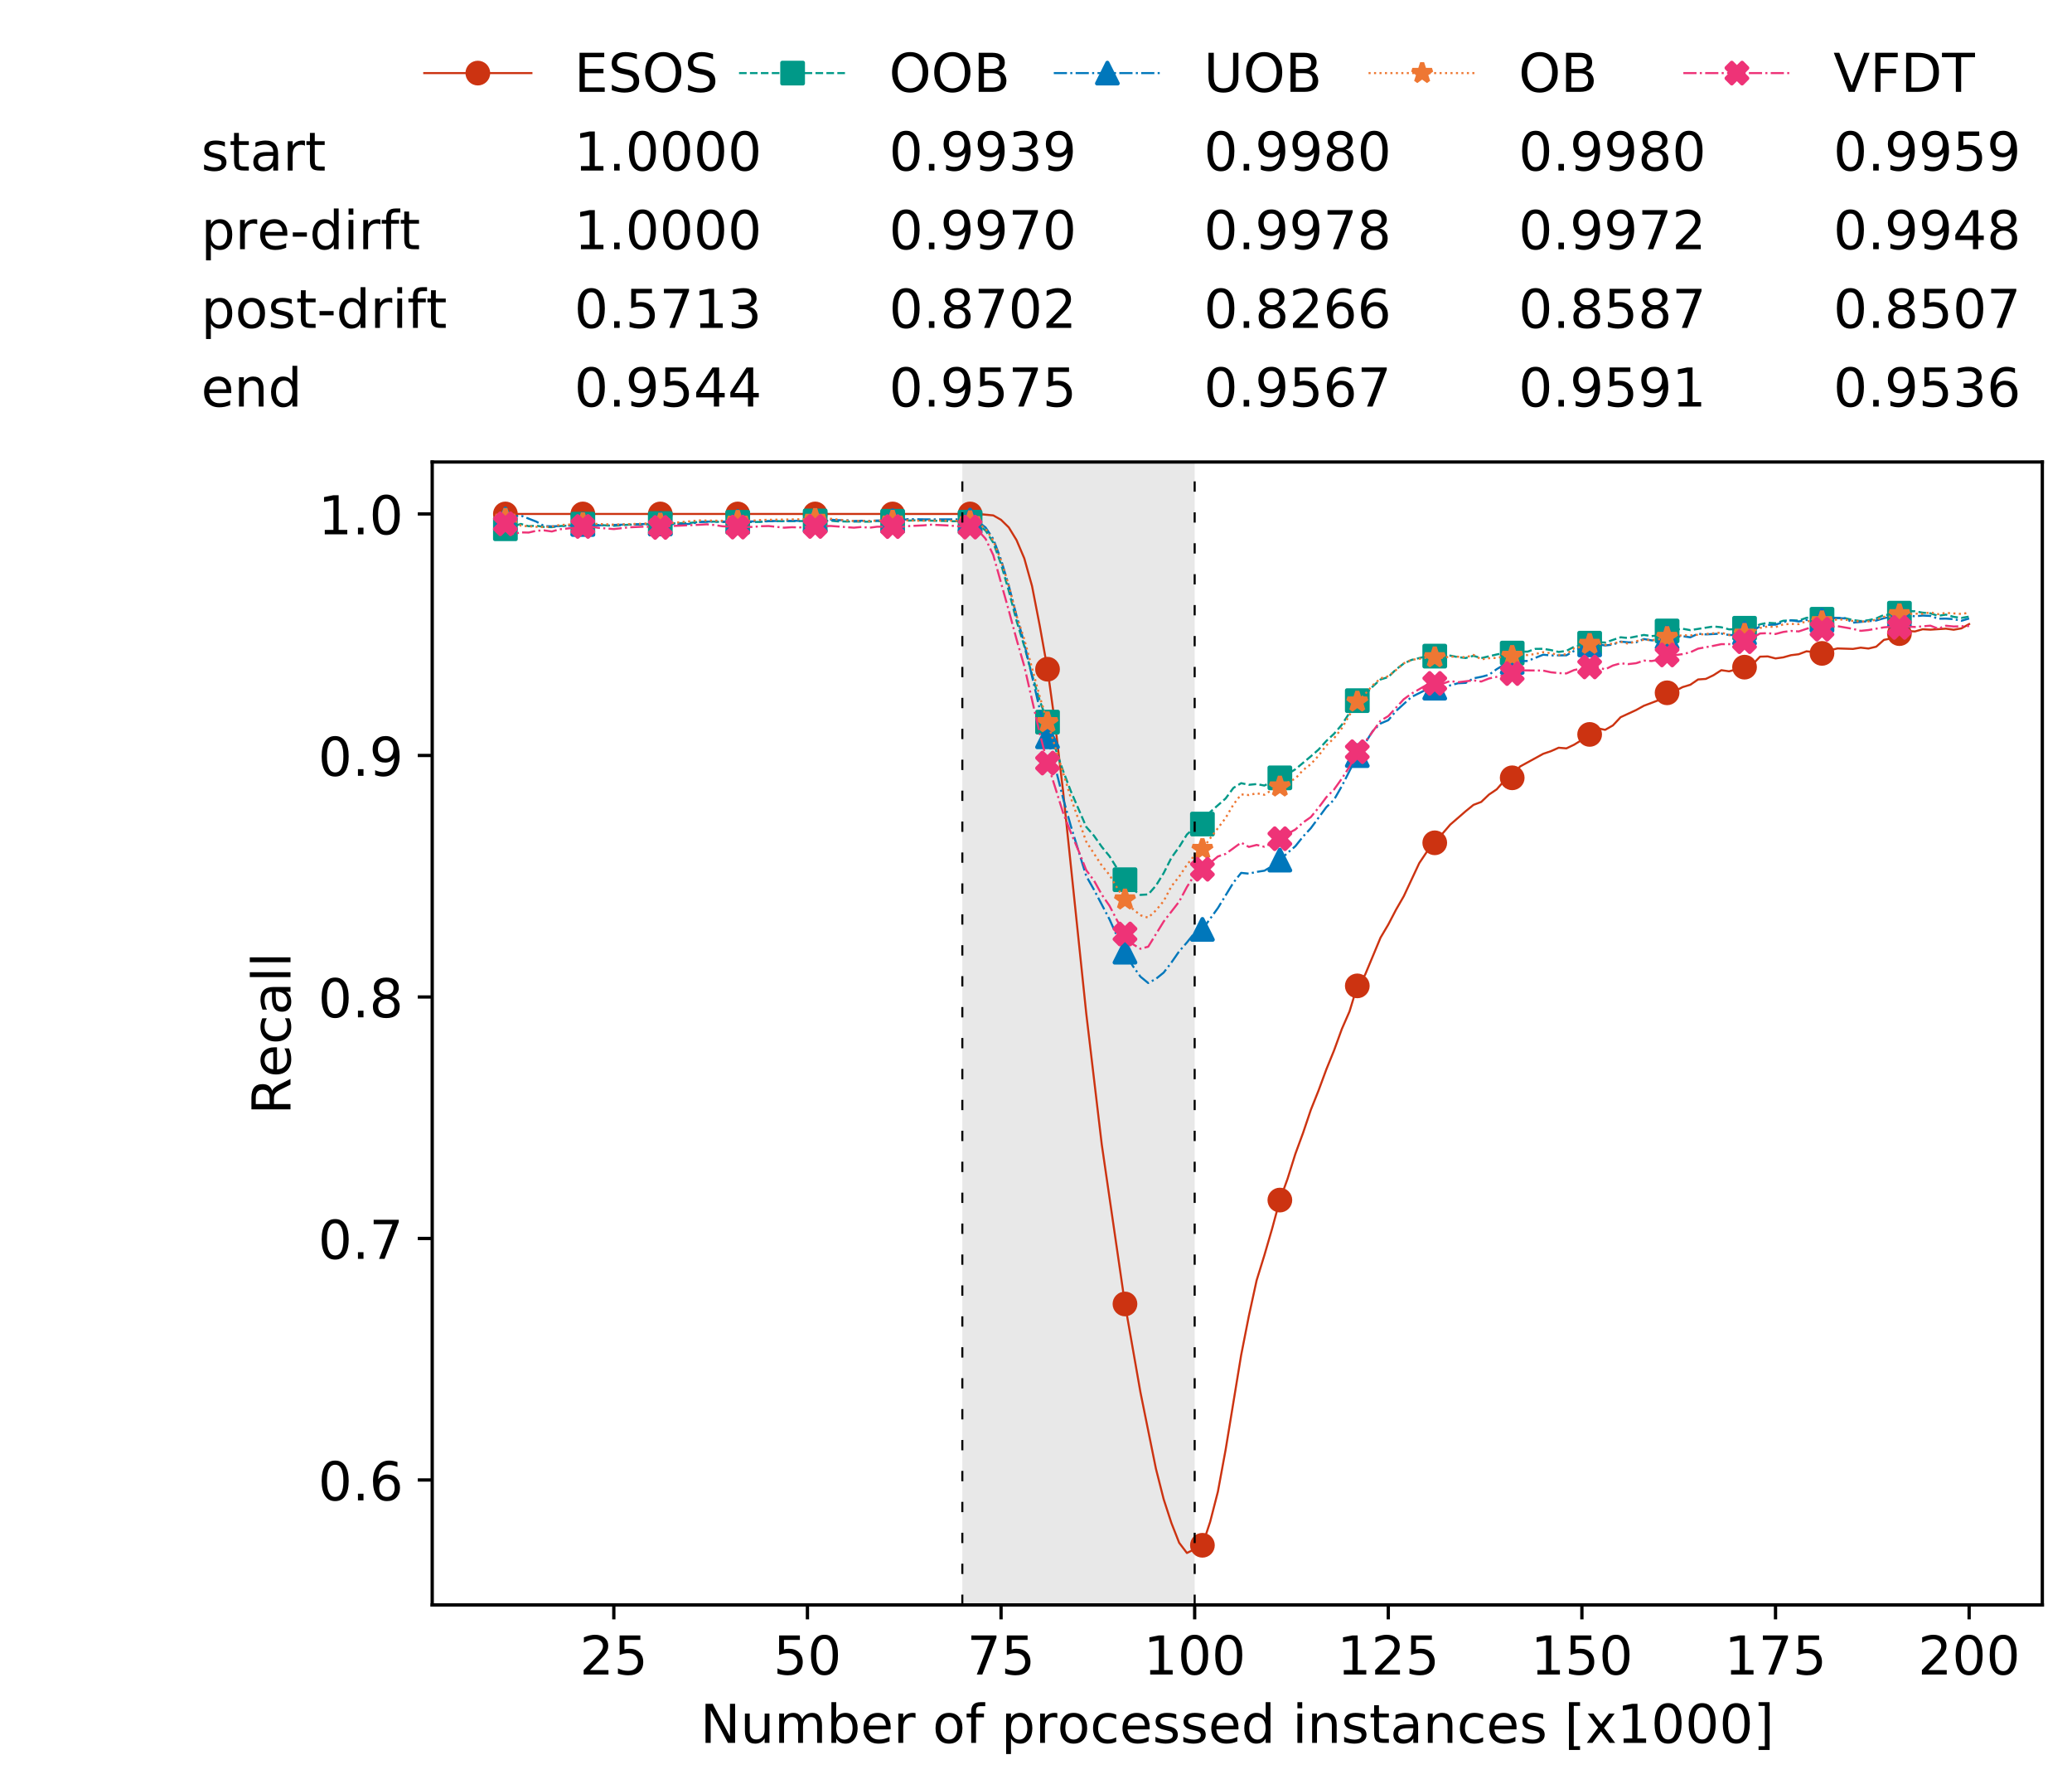 <?xml version="1.0" encoding="utf-8" standalone="no"?>
<!DOCTYPE svg PUBLIC "-//W3C//DTD SVG 1.1//EN"
  "http://www.w3.org/Graphics/SVG/1.1/DTD/svg11.dtd">
<!-- Created with matplotlib (https://matplotlib.org/) -->
<svg height="432.615pt" version="1.1" viewBox="0 0 502.65 432.615" width="502.65pt" xmlns="http://www.w3.org/2000/svg" xmlns:xlink="http://www.w3.org/1999/xlink">
 <defs>
  <style type="text/css">
*{stroke-linecap:butt;stroke-linejoin:round;white-space:pre;}
  </style>
 </defs>
 <g id="figure_1">
  <g id="patch_1">
   <path d="M 0 432.615 
L 502.65 432.615 
L 502.65 0 
L 0 0 
z
" style="fill:#ffffff;"/>
  </g>
  <g id="axes_1">
   <g id="patch_2">
    <path d="M 104.85 389.252 
L 495.45 389.252 
L 495.45 112.052 
L 104.85 112.052 
z
" style="fill:#ffffff;"/>
   </g>
   <g id="patch_3">
    <path clip-path="url(#p1726ab7da7)" d="M 289.817 389.252 
L 289.817 112.052 
L 233.453 112.052 
L 233.453 389.252 
z
" style="fill:#d3d3d3;opacity:0.5;"/>
   </g>
   <g id="matplotlib.axis_1">
    <g id="xtick_1">
     <g id="line2d_1">
      <defs>
       <path d="M 0 0 
L 0 3.5 
" id="ma88c808855" style="stroke:#000000;stroke-width:0.8;"/>
      </defs>
      <g>
       <use style="stroke:#000000;stroke-width:0.8;" x="148.908" xlink:href="#ma88c808855" y="389.252"/>
      </g>
     </g>
     <g id="text_1">
      <!-- 25 -->
      <defs>
       <path d="M 19.188 8.297 
L 53.609 8.297 
L 53.609 0 
L 7.328 0 
L 7.328 8.297 
Q 12.938 14.109 22.625 23.891 
Q 32.328 33.688 34.812 36.531 
Q 39.547 41.844 41.422 45.531 
Q 43.312 49.219 43.312 52.781 
Q 43.312 58.594 39.234 62.25 
Q 35.156 65.922 28.609 65.922 
Q 23.969 65.922 18.812 64.312 
Q 13.672 62.703 7.812 59.422 
L 7.812 69.391 
Q 13.766 71.781 18.938 73 
Q 24.125 74.219 28.422 74.219 
Q 39.75 74.219 46.484 68.547 
Q 53.219 62.891 53.219 53.422 
Q 53.219 48.922 51.531 44.891 
Q 49.859 40.875 45.406 35.406 
Q 44.188 33.984 37.641 27.219 
Q 31.109 20.453 19.188 8.297 
z
" id="DejaVuSans-50"/>
       <path d="M 10.797 72.906 
L 49.516 72.906 
L 49.516 64.594 
L 19.828 64.594 
L 19.828 46.734 
Q 21.969 47.469 24.109 47.828 
Q 26.266 48.188 28.422 48.188 
Q 40.625 48.188 47.75 41.5 
Q 54.891 34.812 54.891 23.391 
Q 54.891 11.625 47.562 5.094 
Q 40.234 -1.422 26.906 -1.422 
Q 22.312 -1.422 17.547 -0.641 
Q 12.797 0.141 7.719 1.703 
L 7.719 11.625 
Q 12.109 9.234 16.797 8.062 
Q 21.484 6.891 26.703 6.891 
Q 35.156 6.891 40.078 11.328 
Q 45.016 15.766 45.016 23.391 
Q 45.016 31 40.078 35.438 
Q 35.156 39.891 26.703 39.891 
Q 22.75 39.891 18.812 39.016 
Q 14.891 38.141 10.797 36.281 
z
" id="DejaVuSans-53"/>
      </defs>
      <g transform="translate(140.636 406.13)scale(0.13 -0.13)">
       <use xlink:href="#DejaVuSans-50"/>
       <use x="63.623" xlink:href="#DejaVuSans-53"/>
      </g>
     </g>
    </g>
    <g id="xtick_2">
     <g id="line2d_2">
      <g>
       <use style="stroke:#000000;stroke-width:0.8;" x="195.877" xlink:href="#ma88c808855" y="389.252"/>
      </g>
     </g>
     <g id="text_2">
      <!-- 50 -->
      <defs>
       <path d="M 31.781 66.406 
Q 24.172 66.406 20.328 58.906 
Q 16.5 51.422 16.5 36.375 
Q 16.5 21.391 20.328 13.891 
Q 24.172 6.391 31.781 6.391 
Q 39.453 6.391 43.281 13.891 
Q 47.125 21.391 47.125 36.375 
Q 47.125 51.422 43.281 58.906 
Q 39.453 66.406 31.781 66.406 
z
M 31.781 74.219 
Q 44.047 74.219 50.516 64.516 
Q 56.984 54.828 56.984 36.375 
Q 56.984 17.969 50.516 8.266 
Q 44.047 -1.422 31.781 -1.422 
Q 19.531 -1.422 13.062 8.266 
Q 6.594 17.969 6.594 36.375 
Q 6.594 54.828 13.062 64.516 
Q 19.531 74.219 31.781 74.219 
z
" id="DejaVuSans-48"/>
      </defs>
      <g transform="translate(187.606 406.13)scale(0.13 -0.13)">
       <use xlink:href="#DejaVuSans-53"/>
       <use x="63.623" xlink:href="#DejaVuSans-48"/>
      </g>
     </g>
    </g>
    <g id="xtick_3">
     <g id="line2d_3">
      <g>
       <use style="stroke:#000000;stroke-width:0.8;" x="242.847" xlink:href="#ma88c808855" y="389.252"/>
      </g>
     </g>
     <g id="text_3">
      <!-- 75 -->
      <defs>
       <path d="M 8.203 72.906 
L 55.078 72.906 
L 55.078 68.703 
L 28.609 0 
L 18.312 0 
L 43.219 64.594 
L 8.203 64.594 
z
" id="DejaVuSans-55"/>
      </defs>
      <g transform="translate(234.576 406.13)scale(0.13 -0.13)">
       <use xlink:href="#DejaVuSans-55"/>
       <use x="63.623" xlink:href="#DejaVuSans-53"/>
      </g>
     </g>
    </g>
    <g id="xtick_4">
     <g id="line2d_4">
      <g>
       <use style="stroke:#000000;stroke-width:0.8;" x="289.817" xlink:href="#ma88c808855" y="389.252"/>
      </g>
     </g>
     <g id="text_4">
      <!-- 100 -->
      <defs>
       <path d="M 12.406 8.297 
L 28.516 8.297 
L 28.516 63.922 
L 10.984 60.406 
L 10.984 69.391 
L 28.422 72.906 
L 38.281 72.906 
L 38.281 8.297 
L 54.391 8.297 
L 54.391 0 
L 12.406 0 
z
" id="DejaVuSans-49"/>
      </defs>
      <g transform="translate(277.41 406.13)scale(0.13 -0.13)">
       <use xlink:href="#DejaVuSans-49"/>
       <use x="63.623" xlink:href="#DejaVuSans-48"/>
       <use x="127.246" xlink:href="#DejaVuSans-48"/>
      </g>
     </g>
    </g>
    <g id="xtick_5">
     <g id="line2d_5">
      <g>
       <use style="stroke:#000000;stroke-width:0.8;" x="336.786" xlink:href="#ma88c808855" y="389.252"/>
      </g>
     </g>
     <g id="text_5">
      <!-- 125 -->
      <g transform="translate(324.379 406.13)scale(0.13 -0.13)">
       <use xlink:href="#DejaVuSans-49"/>
       <use x="63.623" xlink:href="#DejaVuSans-50"/>
       <use x="127.246" xlink:href="#DejaVuSans-53"/>
      </g>
     </g>
    </g>
    <g id="xtick_6">
     <g id="line2d_6">
      <g>
       <use style="stroke:#000000;stroke-width:0.8;" x="383.756" xlink:href="#ma88c808855" y="389.252"/>
      </g>
     </g>
     <g id="text_6">
      <!-- 150 -->
      <g transform="translate(371.349 406.13)scale(0.13 -0.13)">
       <use xlink:href="#DejaVuSans-49"/>
       <use x="63.623" xlink:href="#DejaVuSans-53"/>
       <use x="127.246" xlink:href="#DejaVuSans-48"/>
      </g>
     </g>
    </g>
    <g id="xtick_7">
     <g id="line2d_7">
      <g>
       <use style="stroke:#000000;stroke-width:0.8;" x="430.726" xlink:href="#ma88c808855" y="389.252"/>
      </g>
     </g>
     <g id="text_7">
      <!-- 175 -->
      <g transform="translate(418.319 406.13)scale(0.13 -0.13)">
       <use xlink:href="#DejaVuSans-49"/>
       <use x="63.623" xlink:href="#DejaVuSans-55"/>
       <use x="127.246" xlink:href="#DejaVuSans-53"/>
      </g>
     </g>
    </g>
    <g id="xtick_8">
     <g id="line2d_8">
      <g>
       <use style="stroke:#000000;stroke-width:0.8;" x="477.695" xlink:href="#ma88c808855" y="389.252"/>
      </g>
     </g>
     <g id="text_8">
      <!-- 200 -->
      <g transform="translate(465.289 406.13)scale(0.13 -0.13)">
       <use xlink:href="#DejaVuSans-50"/>
       <use x="63.623" xlink:href="#DejaVuSans-48"/>
       <use x="127.246" xlink:href="#DejaVuSans-48"/>
      </g>
     </g>
    </g>
    <g id="text_9">
     <!-- Number of processed instances [x1000] -->
     <defs>
      <path d="M 9.812 72.906 
L 23.094 72.906 
L 55.422 11.922 
L 55.422 72.906 
L 64.984 72.906 
L 64.984 0 
L 51.703 0 
L 19.391 60.984 
L 19.391 0 
L 9.812 0 
z
" id="DejaVuSans-78"/>
      <path d="M 8.5 21.578 
L 8.5 54.688 
L 17.484 54.688 
L 17.484 21.922 
Q 17.484 14.156 20.5 10.266 
Q 23.531 6.391 29.594 6.391 
Q 36.859 6.391 41.078 11.031 
Q 45.312 15.672 45.312 23.688 
L 45.312 54.688 
L 54.297 54.688 
L 54.297 0 
L 45.312 0 
L 45.312 8.406 
Q 42.047 3.422 37.719 1 
Q 33.406 -1.422 27.688 -1.422 
Q 18.266 -1.422 13.375 4.438 
Q 8.5 10.297 8.5 21.578 
z
M 31.109 56 
z
" id="DejaVuSans-117"/>
      <path d="M 52 44.188 
Q 55.375 50.25 60.062 53.125 
Q 64.75 56 71.094 56 
Q 79.641 56 84.281 50.016 
Q 88.922 44.047 88.922 33.016 
L 88.922 0 
L 79.891 0 
L 79.891 32.719 
Q 79.891 40.578 77.094 44.375 
Q 74.312 48.188 68.609 48.188 
Q 61.625 48.188 57.562 43.547 
Q 53.516 38.922 53.516 30.906 
L 53.516 0 
L 44.484 0 
L 44.484 32.719 
Q 44.484 40.625 41.703 44.406 
Q 38.922 48.188 33.109 48.188 
Q 26.219 48.188 22.156 43.531 
Q 18.109 38.875 18.109 30.906 
L 18.109 0 
L 9.078 0 
L 9.078 54.688 
L 18.109 54.688 
L 18.109 46.188 
Q 21.188 51.219 25.484 53.609 
Q 29.781 56 35.688 56 
Q 41.656 56 45.828 52.969 
Q 50 49.953 52 44.188 
z
" id="DejaVuSans-109"/>
      <path d="M 48.688 27.297 
Q 48.688 37.203 44.609 42.844 
Q 40.531 48.484 33.406 48.484 
Q 26.266 48.484 22.188 42.844 
Q 18.109 37.203 18.109 27.297 
Q 18.109 17.391 22.188 11.75 
Q 26.266 6.109 33.406 6.109 
Q 40.531 6.109 44.609 11.75 
Q 48.688 17.391 48.688 27.297 
z
M 18.109 46.391 
Q 20.953 51.266 25.266 53.625 
Q 29.594 56 35.594 56 
Q 45.562 56 51.781 48.094 
Q 58.016 40.188 58.016 27.297 
Q 58.016 14.406 51.781 6.484 
Q 45.562 -1.422 35.594 -1.422 
Q 29.594 -1.422 25.266 0.953 
Q 20.953 3.328 18.109 8.203 
L 18.109 0 
L 9.078 0 
L 9.078 75.984 
L 18.109 75.984 
z
" id="DejaVuSans-98"/>
      <path d="M 56.203 29.594 
L 56.203 25.203 
L 14.891 25.203 
Q 15.484 15.922 20.484 11.062 
Q 25.484 6.203 34.422 6.203 
Q 39.594 6.203 44.453 7.469 
Q 49.312 8.734 54.109 11.281 
L 54.109 2.781 
Q 49.266 0.734 44.188 -0.344 
Q 39.109 -1.422 33.891 -1.422 
Q 20.797 -1.422 13.156 6.188 
Q 5.516 13.812 5.516 26.812 
Q 5.516 40.234 12.766 48.109 
Q 20.016 56 32.328 56 
Q 43.359 56 49.781 48.891 
Q 56.203 41.797 56.203 29.594 
z
M 47.219 32.234 
Q 47.125 39.594 43.094 43.984 
Q 39.062 48.391 32.422 48.391 
Q 24.906 48.391 20.391 44.141 
Q 15.875 39.891 15.188 32.172 
z
" id="DejaVuSans-101"/>
      <path d="M 41.109 46.297 
Q 39.594 47.172 37.812 47.578 
Q 36.031 48 33.891 48 
Q 26.266 48 22.188 43.047 
Q 18.109 38.094 18.109 28.812 
L 18.109 0 
L 9.078 0 
L 9.078 54.688 
L 18.109 54.688 
L 18.109 46.188 
Q 20.953 51.172 25.484 53.578 
Q 30.031 56 36.531 56 
Q 37.453 56 38.578 55.875 
Q 39.703 55.766 41.062 55.516 
z
" id="DejaVuSans-114"/>
      <path id="DejaVuSans-32"/>
      <path d="M 30.609 48.391 
Q 23.391 48.391 19.188 42.75 
Q 14.984 37.109 14.984 27.297 
Q 14.984 17.484 19.156 11.844 
Q 23.344 6.203 30.609 6.203 
Q 37.797 6.203 41.984 11.859 
Q 46.188 17.531 46.188 27.297 
Q 46.188 37.016 41.984 42.703 
Q 37.797 48.391 30.609 48.391 
z
M 30.609 56 
Q 42.328 56 49.016 48.375 
Q 55.719 40.766 55.719 27.297 
Q 55.719 13.875 49.016 6.219 
Q 42.328 -1.422 30.609 -1.422 
Q 18.844 -1.422 12.172 6.219 
Q 5.516 13.875 5.516 27.297 
Q 5.516 40.766 12.172 48.375 
Q 18.844 56 30.609 56 
z
" id="DejaVuSans-111"/>
      <path d="M 37.109 75.984 
L 37.109 68.5 
L 28.516 68.5 
Q 23.688 68.5 21.797 66.547 
Q 19.922 64.594 19.922 59.516 
L 19.922 54.688 
L 34.719 54.688 
L 34.719 47.703 
L 19.922 47.703 
L 19.922 0 
L 10.891 0 
L 10.891 47.703 
L 2.297 47.703 
L 2.297 54.688 
L 10.891 54.688 
L 10.891 58.5 
Q 10.891 67.625 15.141 71.797 
Q 19.391 75.984 28.609 75.984 
z
" id="DejaVuSans-102"/>
      <path d="M 18.109 8.203 
L 18.109 -20.797 
L 9.078 -20.797 
L 9.078 54.688 
L 18.109 54.688 
L 18.109 46.391 
Q 20.953 51.266 25.266 53.625 
Q 29.594 56 35.594 56 
Q 45.562 56 51.781 48.094 
Q 58.016 40.188 58.016 27.297 
Q 58.016 14.406 51.781 6.484 
Q 45.562 -1.422 35.594 -1.422 
Q 29.594 -1.422 25.266 0.953 
Q 20.953 3.328 18.109 8.203 
z
M 48.688 27.297 
Q 48.688 37.203 44.609 42.844 
Q 40.531 48.484 33.406 48.484 
Q 26.266 48.484 22.188 42.844 
Q 18.109 37.203 18.109 27.297 
Q 18.109 17.391 22.188 11.75 
Q 26.266 6.109 33.406 6.109 
Q 40.531 6.109 44.609 11.75 
Q 48.688 17.391 48.688 27.297 
z
" id="DejaVuSans-112"/>
      <path d="M 48.781 52.594 
L 48.781 44.188 
Q 44.969 46.297 41.141 47.344 
Q 37.312 48.391 33.406 48.391 
Q 24.656 48.391 19.812 42.844 
Q 14.984 37.312 14.984 27.297 
Q 14.984 17.281 19.812 11.734 
Q 24.656 6.203 33.406 6.203 
Q 37.312 6.203 41.141 7.25 
Q 44.969 8.297 48.781 10.406 
L 48.781 2.094 
Q 45.016 0.344 40.984 -0.531 
Q 36.969 -1.422 32.422 -1.422 
Q 20.062 -1.422 12.781 6.344 
Q 5.516 14.109 5.516 27.297 
Q 5.516 40.672 12.859 48.328 
Q 20.219 56 33.016 56 
Q 37.156 56 41.109 55.141 
Q 45.062 54.297 48.781 52.594 
z
" id="DejaVuSans-99"/>
      <path d="M 44.281 53.078 
L 44.281 44.578 
Q 40.484 46.531 36.375 47.5 
Q 32.281 48.484 27.875 48.484 
Q 21.188 48.484 17.844 46.438 
Q 14.5 44.391 14.5 40.281 
Q 14.5 37.156 16.891 35.375 
Q 19.281 33.594 26.516 31.984 
L 29.594 31.297 
Q 39.156 29.25 43.188 25.516 
Q 47.219 21.781 47.219 15.094 
Q 47.219 7.469 41.188 3.016 
Q 35.156 -1.422 24.609 -1.422 
Q 20.219 -1.422 15.453 -0.562 
Q 10.688 0.297 5.422 2 
L 5.422 11.281 
Q 10.406 8.688 15.234 7.391 
Q 20.062 6.109 24.812 6.109 
Q 31.156 6.109 34.562 8.281 
Q 37.984 10.453 37.984 14.406 
Q 37.984 18.062 35.516 20.016 
Q 33.062 21.969 24.703 23.781 
L 21.578 24.516 
Q 13.234 26.266 9.516 29.906 
Q 5.812 33.547 5.812 39.891 
Q 5.812 47.609 11.281 51.797 
Q 16.75 56 26.812 56 
Q 31.781 56 36.172 55.266 
Q 40.578 54.547 44.281 53.078 
z
" id="DejaVuSans-115"/>
      <path d="M 45.406 46.391 
L 45.406 75.984 
L 54.391 75.984 
L 54.391 0 
L 45.406 0 
L 45.406 8.203 
Q 42.578 3.328 38.25 0.953 
Q 33.938 -1.422 27.875 -1.422 
Q 17.969 -1.422 11.734 6.484 
Q 5.516 14.406 5.516 27.297 
Q 5.516 40.188 11.734 48.094 
Q 17.969 56 27.875 56 
Q 33.938 56 38.25 53.625 
Q 42.578 51.266 45.406 46.391 
z
M 14.797 27.297 
Q 14.797 17.391 18.875 11.75 
Q 22.953 6.109 30.078 6.109 
Q 37.203 6.109 41.297 11.75 
Q 45.406 17.391 45.406 27.297 
Q 45.406 37.203 41.297 42.844 
Q 37.203 48.484 30.078 48.484 
Q 22.953 48.484 18.875 42.844 
Q 14.797 37.203 14.797 27.297 
z
" id="DejaVuSans-100"/>
      <path d="M 9.422 54.688 
L 18.406 54.688 
L 18.406 0 
L 9.422 0 
z
M 9.422 75.984 
L 18.406 75.984 
L 18.406 64.594 
L 9.422 64.594 
z
" id="DejaVuSans-105"/>
      <path d="M 54.891 33.016 
L 54.891 0 
L 45.906 0 
L 45.906 32.719 
Q 45.906 40.484 42.875 44.328 
Q 39.844 48.188 33.797 48.188 
Q 26.516 48.188 22.312 43.547 
Q 18.109 38.922 18.109 30.906 
L 18.109 0 
L 9.078 0 
L 9.078 54.688 
L 18.109 54.688 
L 18.109 46.188 
Q 21.344 51.125 25.703 53.562 
Q 30.078 56 35.797 56 
Q 45.219 56 50.047 50.172 
Q 54.891 44.344 54.891 33.016 
z
" id="DejaVuSans-110"/>
      <path d="M 18.312 70.219 
L 18.312 54.688 
L 36.812 54.688 
L 36.812 47.703 
L 18.312 47.703 
L 18.312 18.016 
Q 18.312 11.328 20.141 9.422 
Q 21.969 7.516 27.594 7.516 
L 36.812 7.516 
L 36.812 0 
L 27.594 0 
Q 17.188 0 13.234 3.875 
Q 9.281 7.766 9.281 18.016 
L 9.281 47.703 
L 2.688 47.703 
L 2.688 54.688 
L 9.281 54.688 
L 9.281 70.219 
z
" id="DejaVuSans-116"/>
      <path d="M 34.281 27.484 
Q 23.391 27.484 19.188 25 
Q 14.984 22.516 14.984 16.5 
Q 14.984 11.719 18.141 8.906 
Q 21.297 6.109 26.703 6.109 
Q 34.188 6.109 38.703 11.406 
Q 43.219 16.703 43.219 25.484 
L 43.219 27.484 
z
M 52.203 31.203 
L 52.203 0 
L 43.219 0 
L 43.219 8.297 
Q 40.141 3.328 35.547 0.953 
Q 30.953 -1.422 24.312 -1.422 
Q 15.922 -1.422 10.953 3.297 
Q 6 8.016 6 15.922 
Q 6 25.141 12.172 29.828 
Q 18.359 34.516 30.609 34.516 
L 43.219 34.516 
L 43.219 35.406 
Q 43.219 41.609 39.141 45 
Q 35.062 48.391 27.688 48.391 
Q 23 48.391 18.547 47.266 
Q 14.109 46.141 10.016 43.891 
L 10.016 52.203 
Q 14.938 54.109 19.578 55.047 
Q 24.219 56 28.609 56 
Q 40.484 56 46.344 49.844 
Q 52.203 43.703 52.203 31.203 
z
" id="DejaVuSans-97"/>
      <path d="M 8.594 75.984 
L 29.297 75.984 
L 29.297 69 
L 17.578 69 
L 17.578 -6.203 
L 29.297 -6.203 
L 29.297 -13.188 
L 8.594 -13.188 
z
" id="DejaVuSans-91"/>
      <path d="M 54.891 54.688 
L 35.109 28.078 
L 55.906 0 
L 45.312 0 
L 29.391 21.484 
L 13.484 0 
L 2.875 0 
L 24.125 28.609 
L 4.688 54.688 
L 15.281 54.688 
L 29.781 35.203 
L 44.281 54.688 
z
" id="DejaVuSans-120"/>
      <path d="M 30.422 75.984 
L 30.422 -13.188 
L 9.719 -13.188 
L 9.719 -6.203 
L 21.391 -6.203 
L 21.391 69 
L 9.719 69 
L 9.719 75.984 
z
" id="DejaVuSans-93"/>
     </defs>
     <g transform="translate(169.881 422.711)scale(0.13 -0.13)">
      <use xlink:href="#DejaVuSans-78"/>
      <use x="74.805" xlink:href="#DejaVuSans-117"/>
      <use x="138.184" xlink:href="#DejaVuSans-109"/>
      <use x="235.596" xlink:href="#DejaVuSans-98"/>
      <use x="299.072" xlink:href="#DejaVuSans-101"/>
      <use x="360.596" xlink:href="#DejaVuSans-114"/>
      <use x="401.709" xlink:href="#DejaVuSans-32"/>
      <use x="433.496" xlink:href="#DejaVuSans-111"/>
      <use x="494.678" xlink:href="#DejaVuSans-102"/>
      <use x="529.883" xlink:href="#DejaVuSans-32"/>
      <use x="561.67" xlink:href="#DejaVuSans-112"/>
      <use x="625.146" xlink:href="#DejaVuSans-114"/>
      <use x="666.229" xlink:href="#DejaVuSans-111"/>
      <use x="727.41" xlink:href="#DejaVuSans-99"/>
      <use x="782.391" xlink:href="#DejaVuSans-101"/>
      <use x="843.914" xlink:href="#DejaVuSans-115"/>
      <use x="896.014" xlink:href="#DejaVuSans-115"/>
      <use x="948.113" xlink:href="#DejaVuSans-101"/>
      <use x="1009.637" xlink:href="#DejaVuSans-100"/>
      <use x="1073.113" xlink:href="#DejaVuSans-32"/>
      <use x="1104.9" xlink:href="#DejaVuSans-105"/>
      <use x="1132.684" xlink:href="#DejaVuSans-110"/>
      <use x="1196.062" xlink:href="#DejaVuSans-115"/>
      <use x="1248.162" xlink:href="#DejaVuSans-116"/>
      <use x="1287.371" xlink:href="#DejaVuSans-97"/>
      <use x="1348.65" xlink:href="#DejaVuSans-110"/>
      <use x="1412.029" xlink:href="#DejaVuSans-99"/>
      <use x="1467.01" xlink:href="#DejaVuSans-101"/>
      <use x="1528.533" xlink:href="#DejaVuSans-115"/>
      <use x="1580.633" xlink:href="#DejaVuSans-32"/>
      <use x="1612.42" xlink:href="#DejaVuSans-91"/>
      <use x="1651.434" xlink:href="#DejaVuSans-120"/>
      <use x="1710.613" xlink:href="#DejaVuSans-49"/>
      <use x="1774.236" xlink:href="#DejaVuSans-48"/>
      <use x="1837.859" xlink:href="#DejaVuSans-48"/>
      <use x="1901.482" xlink:href="#DejaVuSans-48"/>
      <use x="1965.105" xlink:href="#DejaVuSans-93"/>
     </g>
    </g>
   </g>
   <g id="matplotlib.axis_2">
    <g id="ytick_1">
     <g id="line2d_9">
      <defs>
       <path d="M 0 0 
L -3.5 0 
" id="mb49fb5bd49" style="stroke:#000000;stroke-width:0.8;"/>
      </defs>
      <g>
       <use style="stroke:#000000;stroke-width:0.8;" x="104.85" xlink:href="#mb49fb5bd49" y="358.948"/>
      </g>
     </g>
     <g id="text_10">
      <!-- 0.6 -->
      <defs>
       <path d="M 10.688 12.406 
L 21 12.406 
L 21 0 
L 10.688 0 
z
" id="DejaVuSans-46"/>
       <path d="M 33.016 40.375 
Q 26.375 40.375 22.484 35.828 
Q 18.609 31.297 18.609 23.391 
Q 18.609 15.531 22.484 10.953 
Q 26.375 6.391 33.016 6.391 
Q 39.656 6.391 43.531 10.953 
Q 47.406 15.531 47.406 23.391 
Q 47.406 31.297 43.531 35.828 
Q 39.656 40.375 33.016 40.375 
z
M 52.594 71.297 
L 52.594 62.312 
Q 48.875 64.062 45.094 64.984 
Q 41.312 65.922 37.594 65.922 
Q 27.828 65.922 22.672 59.328 
Q 17.531 52.734 16.797 39.406 
Q 19.672 43.656 24.016 45.922 
Q 28.375 48.188 33.594 48.188 
Q 44.578 48.188 50.953 41.516 
Q 57.328 34.859 57.328 23.391 
Q 57.328 12.156 50.688 5.359 
Q 44.047 -1.422 33.016 -1.422 
Q 20.359 -1.422 13.672 8.266 
Q 6.984 17.969 6.984 36.375 
Q 6.984 53.656 15.188 63.938 
Q 23.391 74.219 37.203 74.219 
Q 40.922 74.219 44.703 73.484 
Q 48.484 72.75 52.594 71.297 
z
" id="DejaVuSans-54"/>
      </defs>
      <g transform="translate(77.176 363.887)scale(0.13 -0.13)">
       <use xlink:href="#DejaVuSans-48"/>
       <use x="63.623" xlink:href="#DejaVuSans-46"/>
       <use x="95.41" xlink:href="#DejaVuSans-54"/>
      </g>
     </g>
    </g>
    <g id="ytick_2">
     <g id="line2d_10">
      <g>
       <use style="stroke:#000000;stroke-width:0.8;" x="104.85" xlink:href="#mb49fb5bd49" y="300.374"/>
      </g>
     </g>
     <g id="text_11">
      <!-- 0.7 -->
      <g transform="translate(77.176 305.313)scale(0.13 -0.13)">
       <use xlink:href="#DejaVuSans-48"/>
       <use x="63.623" xlink:href="#DejaVuSans-46"/>
       <use x="95.41" xlink:href="#DejaVuSans-55"/>
      </g>
     </g>
    </g>
    <g id="ytick_3">
     <g id="line2d_11">
      <g>
       <use style="stroke:#000000;stroke-width:0.8;" x="104.85" xlink:href="#mb49fb5bd49" y="241.8"/>
      </g>
     </g>
     <g id="text_12">
      <!-- 0.8 -->
      <defs>
       <path d="M 31.781 34.625 
Q 24.75 34.625 20.719 30.859 
Q 16.703 27.094 16.703 20.516 
Q 16.703 13.922 20.719 10.156 
Q 24.75 6.391 31.781 6.391 
Q 38.812 6.391 42.859 10.172 
Q 46.922 13.969 46.922 20.516 
Q 46.922 27.094 42.891 30.859 
Q 38.875 34.625 31.781 34.625 
z
M 21.922 38.812 
Q 15.578 40.375 12.031 44.719 
Q 8.5 49.078 8.5 55.328 
Q 8.5 64.062 14.719 69.141 
Q 20.953 74.219 31.781 74.219 
Q 42.672 74.219 48.875 69.141 
Q 55.078 64.062 55.078 55.328 
Q 55.078 49.078 51.531 44.719 
Q 48 40.375 41.703 38.812 
Q 48.828 37.156 52.797 32.312 
Q 56.781 27.484 56.781 20.516 
Q 56.781 9.906 50.312 4.234 
Q 43.844 -1.422 31.781 -1.422 
Q 19.734 -1.422 13.25 4.234 
Q 6.781 9.906 6.781 20.516 
Q 6.781 27.484 10.781 32.312 
Q 14.797 37.156 21.922 38.812 
z
M 18.312 54.391 
Q 18.312 48.734 21.844 45.562 
Q 25.391 42.391 31.781 42.391 
Q 38.141 42.391 41.719 45.562 
Q 45.312 48.734 45.312 54.391 
Q 45.312 60.062 41.719 63.234 
Q 38.141 66.406 31.781 66.406 
Q 25.391 66.406 21.844 63.234 
Q 18.312 60.062 18.312 54.391 
z
" id="DejaVuSans-56"/>
      </defs>
      <g transform="translate(77.176 246.739)scale(0.13 -0.13)">
       <use xlink:href="#DejaVuSans-48"/>
       <use x="63.623" xlink:href="#DejaVuSans-46"/>
       <use x="95.41" xlink:href="#DejaVuSans-56"/>
      </g>
     </g>
    </g>
    <g id="ytick_4">
     <g id="line2d_12">
      <g>
       <use style="stroke:#000000;stroke-width:0.8;" x="104.85" xlink:href="#mb49fb5bd49" y="183.226"/>
      </g>
     </g>
     <g id="text_13">
      <!-- 0.9 -->
      <defs>
       <path d="M 10.984 1.516 
L 10.984 10.5 
Q 14.703 8.734 18.5 7.812 
Q 22.312 6.891 25.984 6.891 
Q 35.75 6.891 40.891 13.453 
Q 46.047 20.016 46.781 33.406 
Q 43.953 29.203 39.594 26.953 
Q 35.25 24.703 29.984 24.703 
Q 19.047 24.703 12.672 31.312 
Q 6.297 37.938 6.297 49.422 
Q 6.297 60.641 12.938 67.422 
Q 19.578 74.219 30.609 74.219 
Q 43.266 74.219 49.922 64.516 
Q 56.594 54.828 56.594 36.375 
Q 56.594 19.141 48.406 8.859 
Q 40.234 -1.422 26.422 -1.422 
Q 22.703 -1.422 18.891 -0.688 
Q 15.094 0.047 10.984 1.516 
z
M 30.609 32.422 
Q 37.25 32.422 41.125 36.953 
Q 45.016 41.5 45.016 49.422 
Q 45.016 57.281 41.125 61.844 
Q 37.25 66.406 30.609 66.406 
Q 23.969 66.406 20.094 61.844 
Q 16.219 57.281 16.219 49.422 
Q 16.219 41.5 20.094 36.953 
Q 23.969 32.422 30.609 32.422 
z
" id="DejaVuSans-57"/>
      </defs>
      <g transform="translate(77.176 188.165)scale(0.13 -0.13)">
       <use xlink:href="#DejaVuSans-48"/>
       <use x="63.623" xlink:href="#DejaVuSans-46"/>
       <use x="95.41" xlink:href="#DejaVuSans-57"/>
      </g>
     </g>
    </g>
    <g id="ytick_5">
     <g id="line2d_13">
      <g>
       <use style="stroke:#000000;stroke-width:0.8;" x="104.85" xlink:href="#mb49fb5bd49" y="124.652"/>
      </g>
     </g>
     <g id="text_14">
      <!-- 1.0 -->
      <g transform="translate(77.176 129.591)scale(0.13 -0.13)">
       <use xlink:href="#DejaVuSans-49"/>
       <use x="63.623" xlink:href="#DejaVuSans-46"/>
       <use x="95.41" xlink:href="#DejaVuSans-48"/>
      </g>
     </g>
    </g>
    <g id="text_15">
     <!-- Recall -->
     <defs>
      <path d="M 44.391 34.188 
Q 47.562 33.109 50.562 29.594 
Q 53.562 26.078 56.594 19.922 
L 66.609 0 
L 56 0 
L 46.688 18.703 
Q 43.062 26.031 39.672 28.422 
Q 36.281 30.812 30.422 30.812 
L 19.672 30.812 
L 19.672 0 
L 9.812 0 
L 9.812 72.906 
L 32.078 72.906 
Q 44.578 72.906 50.734 67.672 
Q 56.891 62.453 56.891 51.906 
Q 56.891 45.016 53.688 40.469 
Q 50.484 35.938 44.391 34.188 
z
M 19.672 64.797 
L 19.672 38.922 
L 32.078 38.922 
Q 39.203 38.922 42.844 42.219 
Q 46.484 45.516 46.484 51.906 
Q 46.484 58.297 42.844 61.547 
Q 39.203 64.797 32.078 64.797 
z
" id="DejaVuSans-82"/>
      <path d="M 9.422 75.984 
L 18.406 75.984 
L 18.406 0 
L 9.422 0 
z
" id="DejaVuSans-108"/>
     </defs>
     <g transform="translate(70.472 270.333)rotate(-90)scale(0.13 -0.13)">
      <use xlink:href="#DejaVuSans-82"/>
      <use x="69.42" xlink:href="#DejaVuSans-101"/>
      <use x="130.943" xlink:href="#DejaVuSans-99"/>
      <use x="185.924" xlink:href="#DejaVuSans-97"/>
      <use x="247.203" xlink:href="#DejaVuSans-108"/>
      <use x="274.986" xlink:href="#DejaVuSans-108"/>
     </g>
    </g>
   </g>
   <g id="line2d_14"/>
   <g id="line2d_15"/>
   <g id="line2d_16"/>
   <g id="line2d_17"/>
   <g id="line2d_18"/>
   <g id="line2d_19">
    <path clip-path="url(#p1726ab7da7)" d="M 122.605 124.652 
L 237.211 124.652 
L 240.968 125.003 
L 242.847 126.078 
L 244.726 127.917 
L 246.605 130.996 
L 248.483 135.417 
L 250.362 142.137 
L 252.241 151.797 
L 254.12 162.307 
L 255.998 175.938 
L 257.877 191.717 
L 263.514 245.791 
L 267.271 277.526 
L 272.908 316.258 
L 276.665 337.69 
L 280.423 356.234 
L 282.302 363.632 
L 284.18 369.4 
L 286.059 374.182 
L 287.938 376.652 
L 291.695 374.783 
L 293.574 369.095 
L 295.453 361.777 
L 297.332 351.575 
L 301.089 328.679 
L 302.968 319.136 
L 304.847 310.525 
L 306.726 304.45 
L 308.605 297.993 
L 310.483 291.059 
L 312.362 285.867 
L 314.241 279.863 
L 316.12 274.746 
L 317.998 269.17 
L 319.877 264.466 
L 321.756 259.373 
L 323.635 254.752 
L 325.514 249.584 
L 327.392 245.284 
L 329.271 239.109 
L 331.15 236.436 
L 334.908 227.41 
L 336.786 224.234 
L 338.665 220.629 
L 340.544 217.364 
L 344.302 209.331 
L 346.18 206.535 
L 351.817 199.993 
L 355.574 196.734 
L 357.453 195.212 
L 359.332 194.495 
L 361.211 192.708 
L 363.089 191.443 
L 364.968 189.302 
L 366.847 188.646 
L 368.726 185.918 
L 374.362 182.828 
L 376.241 182.188 
L 378.12 181.351 
L 379.998 181.507 
L 381.877 180.608 
L 383.756 179.446 
L 385.635 178.122 
L 387.514 176.619 
L 389.392 177.012 
L 391.271 175.945 
L 393.15 173.942 
L 396.908 172.212 
L 398.786 171.171 
L 402.544 169.747 
L 404.423 168.03 
L 406.302 167.622 
L 408.18 166.646 
L 410.059 166.078 
L 411.938 164.795 
L 413.817 164.658 
L 415.695 163.754 
L 417.574 162.544 
L 419.453 162.82 
L 423.211 161.811 
L 425.089 161.19 
L 426.968 159.267 
L 428.847 159.201 
L 430.726 159.691 
L 432.605 159.433 
L 434.483 158.907 
L 436.362 158.673 
L 438.241 157.962 
L 440.12 158.152 
L 441.998 158.468 
L 443.877 157.721 
L 445.756 157.266 
L 449.514 157.385 
L 451.392 157.078 
L 453.271 157.293 
L 455.15 156.847 
L 457.029 155.191 
L 458.908 154.819 
L 460.786 153.674 
L 462.665 153.021 
L 464.544 153.151 
L 466.423 152.613 
L 468.302 152.716 
L 472.059 152.472 
L 473.938 152.729 
L 475.817 152.406 
L 477.695 151.36 
L 477.695 151.36 
" style="fill:none;stroke:#cc3311;stroke-linecap:square;stroke-width:0.5;"/>
    <defs>
     <path d="M 0 2.5 
C 0.663 2.5 1.299 2.237 1.768 1.768 
C 2.237 1.299 2.5 0.663 2.5 0 
C 2.5 -0.663 2.237 -1.299 1.768 -1.768 
C 1.299 -2.237 0.663 -2.5 0 -2.5 
C -0.663 -2.5 -1.299 -2.237 -1.768 -1.768 
C -2.237 -1.299 -2.5 -0.663 -2.5 0 
C -2.5 0.663 -2.237 1.299 -1.768 1.768 
C -1.299 2.237 -0.663 2.5 0 2.5 
z
" id="m33a2d67cd6" style="stroke:#cc3311;"/>
    </defs>
    <g clip-path="url(#p1726ab7da7)">
     <use style="fill:#cc3311;stroke:#cc3311;" x="122.605" xlink:href="#m33a2d67cd6" y="124.652"/>
     <use style="fill:#cc3311;stroke:#cc3311;" x="141.392" xlink:href="#m33a2d67cd6" y="124.652"/>
     <use style="fill:#cc3311;stroke:#cc3311;" x="160.18" xlink:href="#m33a2d67cd6" y="124.652"/>
     <use style="fill:#cc3311;stroke:#cc3311;" x="178.968" xlink:href="#m33a2d67cd6" y="124.652"/>
     <use style="fill:#cc3311;stroke:#cc3311;" x="197.756" xlink:href="#m33a2d67cd6" y="124.652"/>
     <use style="fill:#cc3311;stroke:#cc3311;" x="216.544" xlink:href="#m33a2d67cd6" y="124.652"/>
     <use style="fill:#cc3311;stroke:#cc3311;" x="235.332" xlink:href="#m33a2d67cd6" y="124.652"/>
     <use style="fill:#cc3311;stroke:#cc3311;" x="254.12" xlink:href="#m33a2d67cd6" y="162.307"/>
     <use style="fill:#cc3311;stroke:#cc3311;" x="272.908" xlink:href="#m33a2d67cd6" y="316.258"/>
     <use style="fill:#cc3311;stroke:#cc3311;" x="291.695" xlink:href="#m33a2d67cd6" y="374.783"/>
     <use style="fill:#cc3311;stroke:#cc3311;" x="310.483" xlink:href="#m33a2d67cd6" y="291.059"/>
     <use style="fill:#cc3311;stroke:#cc3311;" x="329.271" xlink:href="#m33a2d67cd6" y="239.109"/>
     <use style="fill:#cc3311;stroke:#cc3311;" x="348.059" xlink:href="#m33a2d67cd6" y="204.409"/>
     <use style="fill:#cc3311;stroke:#cc3311;" x="366.847" xlink:href="#m33a2d67cd6" y="188.646"/>
     <use style="fill:#cc3311;stroke:#cc3311;" x="385.635" xlink:href="#m33a2d67cd6" y="178.122"/>
     <use style="fill:#cc3311;stroke:#cc3311;" x="404.423" xlink:href="#m33a2d67cd6" y="168.03"/>
     <use style="fill:#cc3311;stroke:#cc3311;" x="423.211" xlink:href="#m33a2d67cd6" y="161.811"/>
     <use style="fill:#cc3311;stroke:#cc3311;" x="441.998" xlink:href="#m33a2d67cd6" y="158.468"/>
     <use style="fill:#cc3311;stroke:#cc3311;" x="460.786" xlink:href="#m33a2d67cd6" y="153.674"/>
    </g>
   </g>
   <g id="line2d_20"/>
   <g id="line2d_21"/>
   <g id="line2d_22"/>
   <g id="line2d_23"/>
   <g id="line2d_24">
    <path clip-path="url(#p1726ab7da7)" d="M 122.605 128.245 
L 126.362 127.074 
L 128.241 127.626 
L 130.12 127.498 
L 131.998 127.808 
L 133.877 127.858 
L 135.756 127.597 
L 139.514 127.368 
L 141.392 127.121 
L 148.908 127.526 
L 152.665 127.255 
L 156.423 127.164 
L 167.695 126.8 
L 169.574 126.565 
L 173.332 126.513 
L 175.211 126.629 
L 177.089 126.567 
L 178.968 126.681 
L 184.605 126.57 
L 186.483 126.408 
L 199.635 126.35 
L 201.514 126.293 
L 203.392 126.463 
L 210.908 126.531 
L 212.786 126.352 
L 214.665 126.534 
L 222.18 126.184 
L 231.574 126.423 
L 233.453 126.425 
L 235.332 126.656 
L 237.211 127.134 
L 239.089 128.675 
L 240.968 131.617 
L 242.847 136.821 
L 244.726 143.313 
L 246.605 150.577 
L 248.483 156.717 
L 250.362 163.662 
L 252.241 169.94 
L 254.12 175.136 
L 255.998 181.45 
L 257.877 186.899 
L 259.756 191.848 
L 263.514 200.552 
L 265.392 202.702 
L 267.271 205.37 
L 269.15 207.655 
L 271.029 210.671 
L 272.908 213.36 
L 274.786 215.68 
L 276.665 217.047 
L 278.544 216.93 
L 280.423 214.799 
L 282.302 211.751 
L 284.18 208.015 
L 286.059 205.422 
L 287.938 202.394 
L 289.817 200.66 
L 291.695 199.862 
L 293.574 196.95 
L 297.332 193.655 
L 299.211 191.098 
L 301.089 189.947 
L 302.968 190.343 
L 304.847 190.161 
L 306.726 190.523 
L 312.362 187.715 
L 314.241 186.583 
L 317.998 183.435 
L 319.877 181.797 
L 321.756 179.709 
L 323.635 177.959 
L 325.514 175.788 
L 329.271 169.929 
L 331.15 168.508 
L 333.029 166.469 
L 334.908 164.794 
L 336.786 164.218 
L 338.665 162.355 
L 340.544 160.925 
L 342.423 160.05 
L 346.18 159.154 
L 348.059 159.137 
L 349.938 158.998 
L 351.817 159.006 
L 353.695 159.381 
L 355.574 159.59 
L 357.453 159.052 
L 359.332 159.619 
L 363.089 158.729 
L 364.968 158.359 
L 366.847 158.399 
L 368.726 158.036 
L 370.605 158.042 
L 372.483 157.369 
L 374.362 157.361 
L 376.241 157.664 
L 378.12 158.124 
L 379.998 157.855 
L 381.877 156.859 
L 383.756 156.519 
L 385.635 155.995 
L 387.514 155.755 
L 389.392 155.838 
L 393.15 154.561 
L 395.029 154.746 
L 398.786 153.997 
L 400.665 154.269 
L 402.544 154.112 
L 404.423 153.035 
L 408.18 152.493 
L 410.059 152.83 
L 415.695 151.939 
L 417.574 152.13 
L 419.453 152.644 
L 421.332 152.582 
L 423.211 152.37 
L 425.089 152.32 
L 426.968 151.421 
L 428.847 151.049 
L 430.726 151.167 
L 432.605 150.553 
L 434.483 150.446 
L 436.362 150.505 
L 438.241 149.839 
L 440.12 149.705 
L 441.998 150.193 
L 443.877 149.791 
L 447.635 149.938 
L 449.514 150.379 
L 451.392 150.623 
L 453.271 150.427 
L 455.15 149.983 
L 457.029 149.138 
L 458.908 149.088 
L 460.786 148.722 
L 462.665 148.188 
L 464.544 148.26 
L 466.423 148.596 
L 468.302 148.756 
L 470.18 149.373 
L 472.059 149.06 
L 473.938 149.607 
L 475.817 149.861 
L 477.695 149.548 
L 477.695 149.548 
" style="fill:none;stroke:#009988;stroke-dasharray:1.85,0.8;stroke-dashoffset:0;stroke-width:0.5;"/>
    <defs>
     <path d="M -2.5 2.5 
L 2.5 2.5 
L 2.5 -2.5 
L -2.5 -2.5 
z
" id="mf8ce4e13d6" style="stroke:#009988;stroke-linejoin:miter;"/>
    </defs>
    <g clip-path="url(#p1726ab7da7)">
     <use style="fill:#009988;stroke:#009988;stroke-linejoin:miter;" x="122.605" xlink:href="#mf8ce4e13d6" y="128.245"/>
     <use style="fill:#009988;stroke:#009988;stroke-linejoin:miter;" x="141.392" xlink:href="#mf8ce4e13d6" y="127.121"/>
     <use style="fill:#009988;stroke:#009988;stroke-linejoin:miter;" x="160.18" xlink:href="#mf8ce4e13d6" y="126.976"/>
     <use style="fill:#009988;stroke:#009988;stroke-linejoin:miter;" x="178.968" xlink:href="#mf8ce4e13d6" y="126.681"/>
     <use style="fill:#009988;stroke:#009988;stroke-linejoin:miter;" x="197.756" xlink:href="#mf8ce4e13d6" y="126.35"/>
     <use style="fill:#009988;stroke:#009988;stroke-linejoin:miter;" x="216.544" xlink:href="#mf8ce4e13d6" y="126.421"/>
     <use style="fill:#009988;stroke:#009988;stroke-linejoin:miter;" x="235.332" xlink:href="#mf8ce4e13d6" y="126.656"/>
     <use style="fill:#009988;stroke:#009988;stroke-linejoin:miter;" x="254.12" xlink:href="#mf8ce4e13d6" y="175.136"/>
     <use style="fill:#009988;stroke:#009988;stroke-linejoin:miter;" x="272.908" xlink:href="#mf8ce4e13d6" y="213.36"/>
     <use style="fill:#009988;stroke:#009988;stroke-linejoin:miter;" x="291.695" xlink:href="#mf8ce4e13d6" y="199.862"/>
     <use style="fill:#009988;stroke:#009988;stroke-linejoin:miter;" x="310.483" xlink:href="#mf8ce4e13d6" y="188.658"/>
     <use style="fill:#009988;stroke:#009988;stroke-linejoin:miter;" x="329.271" xlink:href="#mf8ce4e13d6" y="169.929"/>
     <use style="fill:#009988;stroke:#009988;stroke-linejoin:miter;" x="348.059" xlink:href="#mf8ce4e13d6" y="159.137"/>
     <use style="fill:#009988;stroke:#009988;stroke-linejoin:miter;" x="366.847" xlink:href="#mf8ce4e13d6" y="158.399"/>
     <use style="fill:#009988;stroke:#009988;stroke-linejoin:miter;" x="385.635" xlink:href="#mf8ce4e13d6" y="155.995"/>
     <use style="fill:#009988;stroke:#009988;stroke-linejoin:miter;" x="404.423" xlink:href="#mf8ce4e13d6" y="153.035"/>
     <use style="fill:#009988;stroke:#009988;stroke-linejoin:miter;" x="423.211" xlink:href="#mf8ce4e13d6" y="152.37"/>
     <use style="fill:#009988;stroke:#009988;stroke-linejoin:miter;" x="441.998" xlink:href="#mf8ce4e13d6" y="150.193"/>
     <use style="fill:#009988;stroke:#009988;stroke-linejoin:miter;" x="460.786" xlink:href="#mf8ce4e13d6" y="148.722"/>
    </g>
   </g>
   <g id="line2d_25"/>
   <g id="line2d_26"/>
   <g id="line2d_27"/>
   <g id="line2d_28"/>
   <g id="line2d_29">
    <path clip-path="url(#p1726ab7da7)" d="M 122.605 125.85 
L 124.483 125.251 
L 126.362 125.051 
L 130.12 126.519 
L 131.998 127.58 
L 133.877 127.663 
L 143.271 127.275 
L 145.15 127.42 
L 154.544 127.158 
L 158.302 127.023 
L 165.817 127.15 
L 167.695 127.031 
L 169.574 126.62 
L 171.453 126.504 
L 184.605 126.458 
L 188.362 126.349 
L 195.877 126.29 
L 199.635 126.11 
L 201.514 126.052 
L 203.392 126.167 
L 205.271 126.167 
L 207.15 126.358 
L 209.029 126.298 
L 210.908 126.362 
L 212.786 126.245 
L 216.544 126.313 
L 218.423 126.199 
L 220.302 125.903 
L 224.059 125.961 
L 233.453 125.963 
L 235.332 126.138 
L 237.211 126.496 
L 239.089 127.923 
L 240.968 130.737 
L 242.847 135.762 
L 244.726 142.066 
L 246.605 149.329 
L 248.483 156.022 
L 252.241 172.035 
L 254.12 178.707 
L 257.877 193.531 
L 259.756 200.264 
L 263.514 212.479 
L 265.392 215.791 
L 269.15 222.951 
L 271.029 227.143 
L 272.908 230.943 
L 274.786 234.253 
L 276.665 236.876 
L 278.544 238.415 
L 280.423 237.408 
L 282.302 235.882 
L 284.18 233.434 
L 286.059 230.724 
L 287.938 228.582 
L 289.817 226.233 
L 291.695 225.407 
L 295.453 220.234 
L 299.211 214.064 
L 301.089 211.703 
L 302.968 211.887 
L 304.847 211.463 
L 306.726 211.177 
L 308.605 210.062 
L 310.483 208.602 
L 312.362 206.845 
L 314.241 205.24 
L 316.12 202.887 
L 317.998 200.863 
L 321.756 195.767 
L 323.635 193.954 
L 325.514 190.665 
L 329.271 183.259 
L 333.029 177.278 
L 334.908 175.477 
L 336.786 174.674 
L 338.665 172.439 
L 342.423 169.032 
L 346.18 167.163 
L 348.059 166.905 
L 349.938 166.938 
L 351.817 166.219 
L 353.695 165.715 
L 355.574 165.621 
L 357.453 164.517 
L 359.332 164.155 
L 361.211 163.665 
L 363.089 162.293 
L 364.968 161.165 
L 366.847 160.661 
L 368.726 160.355 
L 370.605 160.304 
L 374.362 158.789 
L 376.241 158.968 
L 379.998 158.935 
L 381.877 157.866 
L 383.756 157.058 
L 385.635 156.412 
L 387.514 156.283 
L 389.392 156.546 
L 391.271 156.347 
L 393.15 155.607 
L 395.029 155.792 
L 396.908 155.798 
L 398.786 154.987 
L 400.665 155.312 
L 402.544 155.268 
L 404.423 154.608 
L 408.18 154.292 
L 410.059 154.569 
L 411.938 153.704 
L 413.817 153.863 
L 417.574 153.675 
L 419.453 154.015 
L 421.332 154.014 
L 423.211 153.564 
L 425.089 152.996 
L 426.968 151.919 
L 428.847 151.555 
L 430.726 151.499 
L 432.605 150.885 
L 434.483 150.43 
L 436.362 150.722 
L 438.241 150.357 
L 441.998 150.475 
L 443.877 149.958 
L 445.756 149.893 
L 447.635 149.994 
L 449.514 151.023 
L 453.271 150.652 
L 455.15 150.5 
L 457.029 149.935 
L 458.908 149.533 
L 460.786 149.29 
L 462.665 149.231 
L 464.544 149.476 
L 466.423 149.29 
L 468.302 149.385 
L 470.18 150.061 
L 472.059 150.036 
L 473.938 150.162 
L 475.817 150.562 
L 477.695 150.007 
L 477.695 150.007 
" style="fill:none;stroke:#0077bb;stroke-dasharray:3.2,0.8,0.5,0.8;stroke-dashoffset:0;stroke-width:0.5;"/>
    <defs>
     <path d="M 0 -2.5 
L -2.5 2.5 
L 2.5 2.5 
z
" id="m4dbf2030ea" style="stroke:#0077bb;stroke-linejoin:miter;"/>
    </defs>
    <g clip-path="url(#p1726ab7da7)">
     <use style="fill:#0077bb;stroke:#0077bb;stroke-linejoin:miter;" x="122.605" xlink:href="#m4dbf2030ea" y="125.85"/>
     <use style="fill:#0077bb;stroke:#0077bb;stroke-linejoin:miter;" x="141.392" xlink:href="#m4dbf2030ea" y="127.193"/>
     <use style="fill:#0077bb;stroke:#0077bb;stroke-linejoin:miter;" x="160.18" xlink:href="#m4dbf2030ea" y="127.082"/>
     <use style="fill:#0077bb;stroke:#0077bb;stroke-linejoin:miter;" x="178.968" xlink:href="#m4dbf2030ea" y="126.451"/>
     <use style="fill:#0077bb;stroke:#0077bb;stroke-linejoin:miter;" x="197.756" xlink:href="#m4dbf2030ea" y="126.172"/>
     <use style="fill:#0077bb;stroke:#0077bb;stroke-linejoin:miter;" x="216.544" xlink:href="#m4dbf2030ea" y="126.313"/>
     <use style="fill:#0077bb;stroke:#0077bb;stroke-linejoin:miter;" x="235.332" xlink:href="#m4dbf2030ea" y="126.138"/>
     <use style="fill:#0077bb;stroke:#0077bb;stroke-linejoin:miter;" x="254.12" xlink:href="#m4dbf2030ea" y="178.707"/>
     <use style="fill:#0077bb;stroke:#0077bb;stroke-linejoin:miter;" x="272.908" xlink:href="#m4dbf2030ea" y="230.943"/>
     <use style="fill:#0077bb;stroke:#0077bb;stroke-linejoin:miter;" x="291.695" xlink:href="#m4dbf2030ea" y="225.407"/>
     <use style="fill:#0077bb;stroke:#0077bb;stroke-linejoin:miter;" x="310.483" xlink:href="#m4dbf2030ea" y="208.602"/>
     <use style="fill:#0077bb;stroke:#0077bb;stroke-linejoin:miter;" x="329.271" xlink:href="#m4dbf2030ea" y="183.259"/>
     <use style="fill:#0077bb;stroke:#0077bb;stroke-linejoin:miter;" x="348.059" xlink:href="#m4dbf2030ea" y="166.905"/>
     <use style="fill:#0077bb;stroke:#0077bb;stroke-linejoin:miter;" x="366.847" xlink:href="#m4dbf2030ea" y="160.661"/>
     <use style="fill:#0077bb;stroke:#0077bb;stroke-linejoin:miter;" x="385.635" xlink:href="#m4dbf2030ea" y="156.412"/>
     <use style="fill:#0077bb;stroke:#0077bb;stroke-linejoin:miter;" x="404.423" xlink:href="#m4dbf2030ea" y="154.608"/>
     <use style="fill:#0077bb;stroke:#0077bb;stroke-linejoin:miter;" x="423.211" xlink:href="#m4dbf2030ea" y="153.564"/>
     <use style="fill:#0077bb;stroke:#0077bb;stroke-linejoin:miter;" x="441.998" xlink:href="#m4dbf2030ea" y="150.475"/>
     <use style="fill:#0077bb;stroke:#0077bb;stroke-linejoin:miter;" x="460.786" xlink:href="#m4dbf2030ea" y="149.29"/>
    </g>
   </g>
   <g id="line2d_30"/>
   <g id="line2d_31"/>
   <g id="line2d_32"/>
   <g id="line2d_33"/>
   <g id="line2d_34">
    <path clip-path="url(#p1726ab7da7)" d="M 122.605 125.85 
L 124.483 125.86 
L 126.362 127.521 
L 130.12 127.768 
L 131.998 127.837 
L 133.877 127.716 
L 135.756 127.333 
L 139.514 127.156 
L 141.392 126.929 
L 148.908 127.236 
L 154.544 127.062 
L 158.302 126.937 
L 160.18 126.995 
L 162.059 126.935 
L 169.574 126.218 
L 173.332 126.281 
L 177.089 126.33 
L 182.726 126.274 
L 184.605 126.101 
L 193.998 125.938 
L 201.514 125.819 
L 205.271 126.226 
L 207.15 126.353 
L 209.029 126.292 
L 210.908 126.416 
L 212.786 126.24 
L 216.544 126.308 
L 220.302 126.193 
L 222.18 126.306 
L 225.938 126.249 
L 233.453 126.308 
L 235.332 126.422 
L 237.211 126.901 
L 239.089 128.213 
L 240.968 131.151 
L 242.847 135.94 
L 244.726 142.001 
L 246.605 149.322 
L 248.483 155.032 
L 252.241 168.991 
L 259.756 193.449 
L 263.514 204.143 
L 267.271 209.904 
L 269.15 212.192 
L 271.029 215.376 
L 272.908 218.182 
L 274.786 220.44 
L 276.665 221.979 
L 278.544 222.57 
L 280.423 220.797 
L 282.302 218.526 
L 284.18 214.954 
L 286.059 212.604 
L 287.938 209.751 
L 289.817 207.397 
L 291.695 205.944 
L 293.574 203.336 
L 297.332 198.38 
L 299.211 195.131 
L 301.089 192.672 
L 302.968 192.823 
L 304.847 192.398 
L 306.726 192.758 
L 308.605 191.546 
L 310.483 190.781 
L 314.241 188.825 
L 316.12 186.767 
L 317.998 185.326 
L 319.877 183.278 
L 321.756 180.785 
L 323.635 179.036 
L 325.514 176.626 
L 329.271 170.182 
L 331.15 168.338 
L 333.029 166.181 
L 334.908 164.511 
L 336.786 163.998 
L 338.665 162.505 
L 340.544 160.861 
L 342.423 160.044 
L 346.18 159.523 
L 348.059 159.446 
L 349.938 159.534 
L 351.817 159.252 
L 353.695 159.276 
L 355.574 159.425 
L 357.453 158.829 
L 359.332 159.922 
L 361.211 159.641 
L 363.089 159.568 
L 364.968 159.199 
L 366.847 159.112 
L 368.726 158.751 
L 370.605 158.874 
L 372.483 158.615 
L 374.362 158.176 
L 376.241 158.418 
L 378.12 158.872 
L 379.998 158.662 
L 381.877 157.238 
L 383.756 156.84 
L 385.635 156.197 
L 387.514 156.069 
L 389.392 156.391 
L 391.271 156.078 
L 393.15 155.648 
L 395.029 156.133 
L 396.908 155.505 
L 398.786 155.16 
L 400.665 155.261 
L 402.544 155.045 
L 404.423 154.51 
L 408.18 154.076 
L 410.059 154.112 
L 417.574 153.421 
L 419.453 153.994 
L 423.211 153.73 
L 425.089 153.156 
L 426.968 152.312 
L 428.847 151.946 
L 430.726 152.105 
L 432.605 151.429 
L 434.483 151.315 
L 436.362 151.373 
L 438.241 150.649 
L 441.998 150.705 
L 445.756 150.241 
L 447.635 150.286 
L 449.514 150.611 
L 451.392 150.731 
L 453.271 150.712 
L 455.15 150.271 
L 457.029 149.597 
L 458.908 149.541 
L 460.786 148.997 
L 464.544 148.836 
L 466.423 148.881 
L 468.302 148.509 
L 470.18 148.946 
L 472.059 148.64 
L 475.817 148.907 
L 477.695 148.594 
L 477.695 148.594 
" style="fill:none;stroke:#ee7733;stroke-dasharray:0.5,0.825;stroke-dashoffset:0;stroke-width:0.5;"/>
    <defs>
     <path d="M 0 -2.5 
L -0.561 -0.773 
L -2.378 -0.773 
L -0.908 0.295 
L -1.469 2.023 
L -0 0.955 
L 1.469 2.023 
L 0.908 0.295 
L 2.378 -0.773 
L 0.561 -0.773 
z
" id="m33dcdf2ffb" style="stroke:#ee7733;stroke-linejoin:bevel;"/>
    </defs>
    <g clip-path="url(#p1726ab7da7)">
     <use style="fill:#ee7733;stroke:#ee7733;stroke-linejoin:bevel;" x="122.605" xlink:href="#m33dcdf2ffb" y="125.85"/>
     <use style="fill:#ee7733;stroke:#ee7733;stroke-linejoin:bevel;" x="141.392" xlink:href="#m33dcdf2ffb" y="126.929"/>
     <use style="fill:#ee7733;stroke:#ee7733;stroke-linejoin:bevel;" x="160.18" xlink:href="#m33dcdf2ffb" y="126.995"/>
     <use style="fill:#ee7733;stroke:#ee7733;stroke-linejoin:bevel;" x="178.968" xlink:href="#m33dcdf2ffb" y="126.33"/>
     <use style="fill:#ee7733;stroke:#ee7733;stroke-linejoin:bevel;" x="197.756" xlink:href="#m33dcdf2ffb" y="125.877"/>
     <use style="fill:#ee7733;stroke:#ee7733;stroke-linejoin:bevel;" x="216.544" xlink:href="#m33dcdf2ffb" y="126.308"/>
     <use style="fill:#ee7733;stroke:#ee7733;stroke-linejoin:bevel;" x="235.332" xlink:href="#m33dcdf2ffb" y="126.422"/>
     <use style="fill:#ee7733;stroke:#ee7733;stroke-linejoin:bevel;" x="254.12" xlink:href="#m33dcdf2ffb" y="175.191"/>
     <use style="fill:#ee7733;stroke:#ee7733;stroke-linejoin:bevel;" x="272.908" xlink:href="#m33dcdf2ffb" y="218.182"/>
     <use style="fill:#ee7733;stroke:#ee7733;stroke-linejoin:bevel;" x="291.695" xlink:href="#m33dcdf2ffb" y="205.944"/>
     <use style="fill:#ee7733;stroke:#ee7733;stroke-linejoin:bevel;" x="310.483" xlink:href="#m33dcdf2ffb" y="190.781"/>
     <use style="fill:#ee7733;stroke:#ee7733;stroke-linejoin:bevel;" x="329.271" xlink:href="#m33dcdf2ffb" y="170.182"/>
     <use style="fill:#ee7733;stroke:#ee7733;stroke-linejoin:bevel;" x="348.059" xlink:href="#m33dcdf2ffb" y="159.446"/>
     <use style="fill:#ee7733;stroke:#ee7733;stroke-linejoin:bevel;" x="366.847" xlink:href="#m33dcdf2ffb" y="159.112"/>
     <use style="fill:#ee7733;stroke:#ee7733;stroke-linejoin:bevel;" x="385.635" xlink:href="#m33dcdf2ffb" y="156.197"/>
     <use style="fill:#ee7733;stroke:#ee7733;stroke-linejoin:bevel;" x="404.423" xlink:href="#m33dcdf2ffb" y="154.51"/>
     <use style="fill:#ee7733;stroke:#ee7733;stroke-linejoin:bevel;" x="423.211" xlink:href="#m33dcdf2ffb" y="153.73"/>
     <use style="fill:#ee7733;stroke:#ee7733;stroke-linejoin:bevel;" x="441.998" xlink:href="#m33dcdf2ffb" y="150.705"/>
     <use style="fill:#ee7733;stroke:#ee7733;stroke-linejoin:bevel;" x="460.786" xlink:href="#m33dcdf2ffb" y="148.997"/>
    </g>
   </g>
   <g id="line2d_35"/>
   <g id="line2d_36"/>
   <g id="line2d_37"/>
   <g id="line2d_38"/>
   <g id="line2d_39">
    <path clip-path="url(#p1726ab7da7)" d="M 122.605 127.047 
L 124.483 129.503 
L 126.362 129.124 
L 128.241 129.164 
L 130.12 128.728 
L 131.998 128.637 
L 133.877 128.903 
L 135.756 128.371 
L 139.514 127.987 
L 141.392 127.684 
L 143.271 127.725 
L 145.15 128.009 
L 148.908 128.318 
L 152.665 127.887 
L 156.423 127.729 
L 160.18 127.925 
L 162.059 127.622 
L 169.574 127.274 
L 171.453 127.161 
L 173.332 127.341 
L 175.211 127.632 
L 178.968 127.841 
L 182.726 127.793 
L 184.605 127.625 
L 186.483 127.58 
L 190.241 127.983 
L 192.12 127.867 
L 193.998 127.923 
L 195.877 127.742 
L 201.514 127.565 
L 207.15 127.983 
L 209.029 127.803 
L 210.908 127.991 
L 212.786 127.746 
L 216.544 127.718 
L 218.423 127.832 
L 220.302 127.596 
L 224.059 127.419 
L 225.938 127.255 
L 229.695 127.431 
L 235.332 127.842 
L 237.211 128.559 
L 239.089 130.672 
L 240.968 134.648 
L 244.726 148.083 
L 246.605 155.057 
L 248.483 161.565 
L 252.241 177.924 
L 254.12 185.068 
L 257.877 197.052 
L 259.756 201.886 
L 261.635 206.299 
L 263.514 211.059 
L 265.392 213.558 
L 267.271 216.953 
L 269.15 219.68 
L 271.029 223.305 
L 272.908 226.521 
L 274.786 228.975 
L 276.665 230.112 
L 278.544 229.607 
L 282.302 223.497 
L 286.059 218.66 
L 287.938 215.122 
L 289.817 212.125 
L 291.695 210.825 
L 295.453 207.725 
L 297.332 207.094 
L 301.089 204.36 
L 302.968 205.408 
L 304.847 204.923 
L 306.726 205.374 
L 308.605 204.471 
L 310.483 203.419 
L 312.362 202.215 
L 314.241 201.187 
L 316.12 199.482 
L 317.998 198.171 
L 319.877 195.892 
L 321.756 193.358 
L 323.635 191.482 
L 325.514 188.841 
L 327.392 185.933 
L 329.271 182.32 
L 331.15 179.984 
L 334.908 174.792 
L 336.786 173.686 
L 340.544 169.589 
L 342.423 168.229 
L 346.18 166.064 
L 348.059 165.747 
L 349.938 165.839 
L 351.817 165.163 
L 353.695 165.47 
L 357.453 165.004 
L 359.332 165.294 
L 361.211 164.557 
L 366.847 163.362 
L 368.726 162.579 
L 374.362 162.64 
L 376.241 163.05 
L 378.12 163.247 
L 379.998 163.329 
L 381.877 162.503 
L 385.635 161.756 
L 387.514 161.796 
L 389.392 162.359 
L 391.271 161.412 
L 393.15 160.873 
L 395.029 161.069 
L 396.908 160.851 
L 398.786 160.216 
L 400.665 160.323 
L 402.544 159.999 
L 404.423 158.849 
L 406.302 158.904 
L 408.18 158.647 
L 410.059 158.204 
L 411.938 157.317 
L 415.695 156.627 
L 417.574 156.231 
L 419.453 156.223 
L 421.332 156.374 
L 423.211 155.63 
L 425.089 154.718 
L 426.968 153.635 
L 428.847 153.559 
L 430.726 153.765 
L 432.605 153.27 
L 434.483 153.025 
L 436.362 153.142 
L 440.12 151.887 
L 441.998 152.618 
L 443.877 152.044 
L 445.756 151.864 
L 449.514 152.521 
L 451.392 153.001 
L 453.271 152.807 
L 457.029 152.151 
L 458.908 152 
L 460.786 152.167 
L 462.665 151.988 
L 464.544 152.062 
L 468.302 151.746 
L 470.18 152.47 
L 472.059 151.762 
L 473.938 151.949 
L 477.695 151.831 
L 477.695 151.831 
" style="fill:none;stroke:#ee3377;stroke-dasharray:3.2,0.8,0.5,0.8;stroke-dashoffset:0;stroke-width:0.5;"/>
    <defs>
     <path d="M -1.25 2.5 
L 0 1.25 
L 1.25 2.5 
L 2.5 1.25 
L 1.25 0 
L 2.5 -1.25 
L 1.25 -2.5 
L 0 -1.25 
L -1.25 -2.5 
L -2.5 -1.25 
L -1.25 0 
L -2.5 1.25 
z
" id="maa4eb1c121" style="stroke:#ee3377;stroke-linejoin:miter;"/>
    </defs>
    <g clip-path="url(#p1726ab7da7)">
     <use style="fill:#ee3377;stroke:#ee3377;stroke-linejoin:miter;" x="122.605" xlink:href="#maa4eb1c121" y="127.047"/>
     <use style="fill:#ee3377;stroke:#ee3377;stroke-linejoin:miter;" x="141.392" xlink:href="#maa4eb1c121" y="127.684"/>
     <use style="fill:#ee3377;stroke:#ee3377;stroke-linejoin:miter;" x="160.18" xlink:href="#maa4eb1c121" y="127.925"/>
     <use style="fill:#ee3377;stroke:#ee3377;stroke-linejoin:miter;" x="178.968" xlink:href="#maa4eb1c121" y="127.841"/>
     <use style="fill:#ee3377;stroke:#ee3377;stroke-linejoin:miter;" x="197.756" xlink:href="#maa4eb1c121" y="127.685"/>
     <use style="fill:#ee3377;stroke:#ee3377;stroke-linejoin:miter;" x="216.544" xlink:href="#maa4eb1c121" y="127.718"/>
     <use style="fill:#ee3377;stroke:#ee3377;stroke-linejoin:miter;" x="235.332" xlink:href="#maa4eb1c121" y="127.842"/>
     <use style="fill:#ee3377;stroke:#ee3377;stroke-linejoin:miter;" x="254.12" xlink:href="#maa4eb1c121" y="185.068"/>
     <use style="fill:#ee3377;stroke:#ee3377;stroke-linejoin:miter;" x="272.908" xlink:href="#maa4eb1c121" y="226.521"/>
     <use style="fill:#ee3377;stroke:#ee3377;stroke-linejoin:miter;" x="291.695" xlink:href="#maa4eb1c121" y="210.825"/>
     <use style="fill:#ee3377;stroke:#ee3377;stroke-linejoin:miter;" x="310.483" xlink:href="#maa4eb1c121" y="203.419"/>
     <use style="fill:#ee3377;stroke:#ee3377;stroke-linejoin:miter;" x="329.271" xlink:href="#maa4eb1c121" y="182.32"/>
     <use style="fill:#ee3377;stroke:#ee3377;stroke-linejoin:miter;" x="348.059" xlink:href="#maa4eb1c121" y="165.747"/>
     <use style="fill:#ee3377;stroke:#ee3377;stroke-linejoin:miter;" x="366.847" xlink:href="#maa4eb1c121" y="163.362"/>
     <use style="fill:#ee3377;stroke:#ee3377;stroke-linejoin:miter;" x="385.635" xlink:href="#maa4eb1c121" y="161.756"/>
     <use style="fill:#ee3377;stroke:#ee3377;stroke-linejoin:miter;" x="404.423" xlink:href="#maa4eb1c121" y="158.849"/>
     <use style="fill:#ee3377;stroke:#ee3377;stroke-linejoin:miter;" x="423.211" xlink:href="#maa4eb1c121" y="155.63"/>
     <use style="fill:#ee3377;stroke:#ee3377;stroke-linejoin:miter;" x="441.998" xlink:href="#maa4eb1c121" y="152.618"/>
     <use style="fill:#ee3377;stroke:#ee3377;stroke-linejoin:miter;" x="460.786" xlink:href="#maa4eb1c121" y="152.167"/>
    </g>
   </g>
   <g id="line2d_40"/>
   <g id="line2d_41"/>
   <g id="line2d_42"/>
   <g id="line2d_43"/>
   <g id="line2d_44">
    <path clip-path="url(#p1726ab7da7)" d="M 233.453 389.252 
L 233.453 112.052 
" style="fill:none;stroke:#000000;stroke-dasharray:2.5,5;stroke-dashoffset:0;stroke-width:0.5;"/>
   </g>
   <g id="line2d_45">
    <path clip-path="url(#p1726ab7da7)" d="M 289.817 389.252 
L 289.817 112.052 
" style="fill:none;stroke:#000000;stroke-dasharray:2.5,5;stroke-dashoffset:0;stroke-width:0.5;"/>
   </g>
   <g id="patch_4">
    <path d="M 104.85 389.252 
L 104.85 112.052 
" style="fill:none;stroke:#000000;stroke-linecap:square;stroke-linejoin:miter;stroke-width:0.8;"/>
   </g>
   <g id="patch_5">
    <path d="M 495.45 389.252 
L 495.45 112.052 
" style="fill:none;stroke:#000000;stroke-linecap:square;stroke-linejoin:miter;stroke-width:0.8;"/>
   </g>
   <g id="patch_6">
    <path d="M 104.85 389.252 
L 495.45 389.252 
" style="fill:none;stroke:#000000;stroke-linecap:square;stroke-linejoin:miter;stroke-width:0.8;"/>
   </g>
   <g id="patch_7">
    <path d="M 104.85 112.052 
L 495.45 112.052 
" style="fill:none;stroke:#000000;stroke-linecap:square;stroke-linejoin:miter;stroke-width:0.8;"/>
   </g>
   <g id="legend_1">
    <g id="line2d_46"/>
    <g id="line2d_47"/>
    <g id="text_16">
     <!--   -->
     <g transform="translate(48.8 22.278)scale(0.13 -0.13)">
      <use xlink:href="#DejaVuSans-32"/>
     </g>
    </g>
    <g id="line2d_48"/>
    <g id="line2d_49"/>
    <g id="text_17">
     <!-- start -->
     <g transform="translate(48.8 41.36)scale(0.13 -0.13)">
      <use xlink:href="#DejaVuSans-115"/>
      <use x="52.1" xlink:href="#DejaVuSans-116"/>
      <use x="91.309" xlink:href="#DejaVuSans-97"/>
      <use x="152.588" xlink:href="#DejaVuSans-114"/>
      <use x="193.701" xlink:href="#DejaVuSans-116"/>
     </g>
    </g>
    <g id="line2d_50"/>
    <g id="line2d_51"/>
    <g id="text_18">
     <!-- pre-dirft -->
     <defs>
      <path d="M 4.891 31.391 
L 31.203 31.391 
L 31.203 23.391 
L 4.891 23.391 
z
" id="DejaVuSans-45"/>
     </defs>
     <g transform="translate(48.8 60.441)scale(0.13 -0.13)">
      <use xlink:href="#DejaVuSans-112"/>
      <use x="63.477" xlink:href="#DejaVuSans-114"/>
      <use x="104.559" xlink:href="#DejaVuSans-101"/>
      <use x="166.082" xlink:href="#DejaVuSans-45"/>
      <use x="202.166" xlink:href="#DejaVuSans-100"/>
      <use x="265.643" xlink:href="#DejaVuSans-105"/>
      <use x="293.426" xlink:href="#DejaVuSans-114"/>
      <use x="334.539" xlink:href="#DejaVuSans-102"/>
      <use x="369.729" xlink:href="#DejaVuSans-116"/>
     </g>
    </g>
    <g id="line2d_52"/>
    <g id="line2d_53"/>
    <g id="text_19">
     <!-- post-drift -->
     <g transform="translate(48.8 79.523)scale(0.13 -0.13)">
      <use xlink:href="#DejaVuSans-112"/>
      <use x="63.477" xlink:href="#DejaVuSans-111"/>
      <use x="124.658" xlink:href="#DejaVuSans-115"/>
      <use x="176.758" xlink:href="#DejaVuSans-116"/>
      <use x="215.967" xlink:href="#DejaVuSans-45"/>
      <use x="252.051" xlink:href="#DejaVuSans-100"/>
      <use x="315.527" xlink:href="#DejaVuSans-114"/>
      <use x="356.641" xlink:href="#DejaVuSans-105"/>
      <use x="384.424" xlink:href="#DejaVuSans-102"/>
      <use x="419.613" xlink:href="#DejaVuSans-116"/>
     </g>
    </g>
    <g id="line2d_54"/>
    <g id="line2d_55"/>
    <g id="text_20">
     <!-- end -->
     <g transform="translate(48.8 98.604)scale(0.13 -0.13)">
      <use xlink:href="#DejaVuSans-101"/>
      <use x="61.523" xlink:href="#DejaVuSans-110"/>
      <use x="124.902" xlink:href="#DejaVuSans-100"/>
     </g>
    </g>
    <g id="line2d_56">
     <path d="M 102.919 17.728 
L 128.919 17.728 
" style="fill:none;stroke:#cc3311;stroke-linecap:square;stroke-width:0.5;"/>
    </g>
    <g id="line2d_57">
     <g>
      <use style="fill:#cc3311;stroke:#cc3311;" x="115.919" xlink:href="#m33a2d67cd6" y="17.728"/>
     </g>
    </g>
    <g id="text_21">
     <!-- ESOS -->
     <defs>
      <path d="M 9.812 72.906 
L 55.906 72.906 
L 55.906 64.594 
L 19.672 64.594 
L 19.672 43.016 
L 54.391 43.016 
L 54.391 34.719 
L 19.672 34.719 
L 19.672 8.297 
L 56.781 8.297 
L 56.781 0 
L 9.812 0 
z
" id="DejaVuSans-69"/>
      <path d="M 53.516 70.516 
L 53.516 60.891 
Q 47.906 63.578 42.922 64.891 
Q 37.938 66.219 33.297 66.219 
Q 25.25 66.219 20.875 63.094 
Q 16.5 59.969 16.5 54.203 
Q 16.5 49.359 19.406 46.891 
Q 22.312 44.438 30.422 42.922 
L 36.375 41.703 
Q 47.406 39.594 52.656 34.297 
Q 57.906 29 57.906 20.125 
Q 57.906 9.516 50.797 4.047 
Q 43.703 -1.422 29.984 -1.422 
Q 24.812 -1.422 18.969 -0.25 
Q 13.141 0.922 6.891 3.219 
L 6.891 13.375 
Q 12.891 10.016 18.656 8.297 
Q 24.422 6.594 29.984 6.594 
Q 38.422 6.594 43.016 9.906 
Q 47.609 13.234 47.609 19.391 
Q 47.609 24.75 44.312 27.781 
Q 41.016 30.812 33.5 32.328 
L 27.484 33.5 
Q 16.453 35.688 11.516 40.375 
Q 6.594 45.062 6.594 53.422 
Q 6.594 63.094 13.406 68.656 
Q 20.219 74.219 32.172 74.219 
Q 37.312 74.219 42.625 73.281 
Q 47.953 72.359 53.516 70.516 
z
" id="DejaVuSans-83"/>
      <path d="M 39.406 66.219 
Q 28.656 66.219 22.328 58.203 
Q 16.016 50.203 16.016 36.375 
Q 16.016 22.609 22.328 14.594 
Q 28.656 6.594 39.406 6.594 
Q 50.141 6.594 56.422 14.594 
Q 62.703 22.609 62.703 36.375 
Q 62.703 50.203 56.422 58.203 
Q 50.141 66.219 39.406 66.219 
z
M 39.406 74.219 
Q 54.734 74.219 63.906 63.938 
Q 73.094 53.656 73.094 36.375 
Q 73.094 19.141 63.906 8.859 
Q 54.734 -1.422 39.406 -1.422 
Q 24.031 -1.422 14.812 8.828 
Q 5.609 19.094 5.609 36.375 
Q 5.609 53.656 14.812 63.938 
Q 24.031 74.219 39.406 74.219 
z
" id="DejaVuSans-79"/>
     </defs>
     <g transform="translate(139.319 22.278)scale(0.13 -0.13)">
      <use xlink:href="#DejaVuSans-69"/>
      <use x="63.184" xlink:href="#DejaVuSans-83"/>
      <use x="126.66" xlink:href="#DejaVuSans-79"/>
      <use x="205.371" xlink:href="#DejaVuSans-83"/>
     </g>
    </g>
    <g id="line2d_58"/>
    <g id="line2d_59"/>
    <g id="text_22">
     <!-- 1.0000 -->
     <g transform="translate(139.319 41.36)scale(0.13 -0.13)">
      <use xlink:href="#DejaVuSans-49"/>
      <use x="63.623" xlink:href="#DejaVuSans-46"/>
      <use x="95.41" xlink:href="#DejaVuSans-48"/>
      <use x="159.033" xlink:href="#DejaVuSans-48"/>
      <use x="222.656" xlink:href="#DejaVuSans-48"/>
      <use x="286.279" xlink:href="#DejaVuSans-48"/>
     </g>
    </g>
    <g id="line2d_60"/>
    <g id="line2d_61"/>
    <g id="text_23">
     <!-- 1.0000 -->
     <g transform="translate(139.319 60.441)scale(0.13 -0.13)">
      <use xlink:href="#DejaVuSans-49"/>
      <use x="63.623" xlink:href="#DejaVuSans-46"/>
      <use x="95.41" xlink:href="#DejaVuSans-48"/>
      <use x="159.033" xlink:href="#DejaVuSans-48"/>
      <use x="222.656" xlink:href="#DejaVuSans-48"/>
      <use x="286.279" xlink:href="#DejaVuSans-48"/>
     </g>
    </g>
    <g id="line2d_62"/>
    <g id="line2d_63"/>
    <g id="text_24">
     <!-- 0.5713 -->
     <defs>
      <path d="M 40.578 39.312 
Q 47.656 37.797 51.625 33 
Q 55.609 28.219 55.609 21.188 
Q 55.609 10.406 48.188 4.484 
Q 40.766 -1.422 27.094 -1.422 
Q 22.516 -1.422 17.656 -0.516 
Q 12.797 0.391 7.625 2.203 
L 7.625 11.719 
Q 11.719 9.328 16.594 8.109 
Q 21.484 6.891 26.812 6.891 
Q 36.078 6.891 40.938 10.547 
Q 45.797 14.203 45.797 21.188 
Q 45.797 27.641 41.281 31.266 
Q 36.766 34.906 28.719 34.906 
L 20.219 34.906 
L 20.219 43.016 
L 29.109 43.016 
Q 36.375 43.016 40.234 45.922 
Q 44.094 48.828 44.094 54.297 
Q 44.094 59.906 40.109 62.906 
Q 36.141 65.922 28.719 65.922 
Q 24.656 65.922 20.016 65.031 
Q 15.375 64.156 9.812 62.312 
L 9.812 71.094 
Q 15.438 72.656 20.344 73.438 
Q 25.25 74.219 29.594 74.219 
Q 40.828 74.219 47.359 69.109 
Q 53.906 64.016 53.906 55.328 
Q 53.906 49.266 50.438 45.094 
Q 46.969 40.922 40.578 39.312 
z
" id="DejaVuSans-51"/>
     </defs>
     <g transform="translate(139.319 79.523)scale(0.13 -0.13)">
      <use xlink:href="#DejaVuSans-48"/>
      <use x="63.623" xlink:href="#DejaVuSans-46"/>
      <use x="95.41" xlink:href="#DejaVuSans-53"/>
      <use x="159.033" xlink:href="#DejaVuSans-55"/>
      <use x="222.656" xlink:href="#DejaVuSans-49"/>
      <use x="286.279" xlink:href="#DejaVuSans-51"/>
     </g>
    </g>
    <g id="line2d_64"/>
    <g id="line2d_65"/>
    <g id="text_25">
     <!-- 0.9544 -->
     <defs>
      <path d="M 37.797 64.312 
L 12.891 25.391 
L 37.797 25.391 
z
M 35.203 72.906 
L 47.609 72.906 
L 47.609 25.391 
L 58.016 25.391 
L 58.016 17.188 
L 47.609 17.188 
L 47.609 0 
L 37.797 0 
L 37.797 17.188 
L 4.891 17.188 
L 4.891 26.703 
z
" id="DejaVuSans-52"/>
     </defs>
     <g transform="translate(139.319 98.604)scale(0.13 -0.13)">
      <use xlink:href="#DejaVuSans-48"/>
      <use x="63.623" xlink:href="#DejaVuSans-46"/>
      <use x="95.41" xlink:href="#DejaVuSans-57"/>
      <use x="159.033" xlink:href="#DejaVuSans-53"/>
      <use x="222.656" xlink:href="#DejaVuSans-52"/>
      <use x="286.279" xlink:href="#DejaVuSans-52"/>
     </g>
    </g>
    <g id="line2d_66">
     <path d="M 179.28 17.728 
L 205.28 17.728 
" style="fill:none;stroke:#009988;stroke-dasharray:1.85,0.8;stroke-dashoffset:0;stroke-width:0.5;"/>
    </g>
    <g id="line2d_67">
     <g>
      <use style="fill:#009988;stroke:#009988;stroke-linejoin:miter;" x="192.28" xlink:href="#mf8ce4e13d6" y="17.728"/>
     </g>
    </g>
    <g id="text_26">
     <!-- OOB -->
     <defs>
      <path d="M 19.672 34.812 
L 19.672 8.109 
L 35.5 8.109 
Q 43.453 8.109 47.281 11.406 
Q 51.125 14.703 51.125 21.484 
Q 51.125 28.328 47.281 31.562 
Q 43.453 34.812 35.5 34.812 
z
M 19.672 64.797 
L 19.672 42.828 
L 34.281 42.828 
Q 41.5 42.828 45.031 45.531 
Q 48.578 48.25 48.578 53.812 
Q 48.578 59.328 45.031 62.062 
Q 41.5 64.797 34.281 64.797 
z
M 9.812 72.906 
L 35.016 72.906 
Q 46.297 72.906 52.391 68.219 
Q 58.5 63.531 58.5 54.891 
Q 58.5 48.188 55.375 44.234 
Q 52.25 40.281 46.188 39.312 
Q 53.469 37.75 57.5 32.781 
Q 61.531 27.828 61.531 20.406 
Q 61.531 10.641 54.891 5.312 
Q 48.25 0 35.984 0 
L 9.812 0 
z
" id="DejaVuSans-66"/>
     </defs>
     <g transform="translate(215.68 22.278)scale(0.13 -0.13)">
      <use xlink:href="#DejaVuSans-79"/>
      <use x="78.711" xlink:href="#DejaVuSans-79"/>
      <use x="157.422" xlink:href="#DejaVuSans-66"/>
     </g>
    </g>
    <g id="line2d_68"/>
    <g id="line2d_69"/>
    <g id="text_27">
     <!-- 0.9939 -->
     <g transform="translate(215.68 41.36)scale(0.13 -0.13)">
      <use xlink:href="#DejaVuSans-48"/>
      <use x="63.623" xlink:href="#DejaVuSans-46"/>
      <use x="95.41" xlink:href="#DejaVuSans-57"/>
      <use x="159.033" xlink:href="#DejaVuSans-57"/>
      <use x="222.656" xlink:href="#DejaVuSans-51"/>
      <use x="286.279" xlink:href="#DejaVuSans-57"/>
     </g>
    </g>
    <g id="line2d_70"/>
    <g id="line2d_71"/>
    <g id="text_28">
     <!-- 0.9970 -->
     <g transform="translate(215.68 60.441)scale(0.13 -0.13)">
      <use xlink:href="#DejaVuSans-48"/>
      <use x="63.623" xlink:href="#DejaVuSans-46"/>
      <use x="95.41" xlink:href="#DejaVuSans-57"/>
      <use x="159.033" xlink:href="#DejaVuSans-57"/>
      <use x="222.656" xlink:href="#DejaVuSans-55"/>
      <use x="286.279" xlink:href="#DejaVuSans-48"/>
     </g>
    </g>
    <g id="line2d_72"/>
    <g id="line2d_73"/>
    <g id="text_29">
     <!-- 0.8702 -->
     <g transform="translate(215.68 79.523)scale(0.13 -0.13)">
      <use xlink:href="#DejaVuSans-48"/>
      <use x="63.623" xlink:href="#DejaVuSans-46"/>
      <use x="95.41" xlink:href="#DejaVuSans-56"/>
      <use x="159.033" xlink:href="#DejaVuSans-55"/>
      <use x="222.656" xlink:href="#DejaVuSans-48"/>
      <use x="286.279" xlink:href="#DejaVuSans-50"/>
     </g>
    </g>
    <g id="line2d_74"/>
    <g id="line2d_75"/>
    <g id="text_30">
     <!-- 0.9575 -->
     <g transform="translate(215.68 98.604)scale(0.13 -0.13)">
      <use xlink:href="#DejaVuSans-48"/>
      <use x="63.623" xlink:href="#DejaVuSans-46"/>
      <use x="95.41" xlink:href="#DejaVuSans-57"/>
      <use x="159.033" xlink:href="#DejaVuSans-53"/>
      <use x="222.656" xlink:href="#DejaVuSans-55"/>
      <use x="286.279" xlink:href="#DejaVuSans-53"/>
     </g>
    </g>
    <g id="line2d_76">
     <path d="M 255.64 17.728 
L 281.64 17.728 
" style="fill:none;stroke:#0077bb;stroke-dasharray:3.2,0.8,0.5,0.8;stroke-dashoffset:0;stroke-width:0.5;"/>
    </g>
    <g id="line2d_77">
     <g>
      <use style="fill:#0077bb;stroke:#0077bb;stroke-linejoin:miter;" x="268.64" xlink:href="#m4dbf2030ea" y="17.728"/>
     </g>
    </g>
    <g id="text_31">
     <!-- UOB -->
     <defs>
      <path d="M 8.688 72.906 
L 18.609 72.906 
L 18.609 28.609 
Q 18.609 16.891 22.844 11.734 
Q 27.094 6.594 36.625 6.594 
Q 46.094 6.594 50.344 11.734 
Q 54.594 16.891 54.594 28.609 
L 54.594 72.906 
L 64.5 72.906 
L 64.5 27.391 
Q 64.5 13.141 57.438 5.859 
Q 50.391 -1.422 36.625 -1.422 
Q 22.797 -1.422 15.734 5.859 
Q 8.688 13.141 8.688 27.391 
z
" id="DejaVuSans-85"/>
     </defs>
     <g transform="translate(292.04 22.278)scale(0.13 -0.13)">
      <use xlink:href="#DejaVuSans-85"/>
      <use x="73.193" xlink:href="#DejaVuSans-79"/>
      <use x="151.904" xlink:href="#DejaVuSans-66"/>
     </g>
    </g>
    <g id="line2d_78"/>
    <g id="line2d_79"/>
    <g id="text_32">
     <!-- 0.9980 -->
     <g transform="translate(292.04 41.36)scale(0.13 -0.13)">
      <use xlink:href="#DejaVuSans-48"/>
      <use x="63.623" xlink:href="#DejaVuSans-46"/>
      <use x="95.41" xlink:href="#DejaVuSans-57"/>
      <use x="159.033" xlink:href="#DejaVuSans-57"/>
      <use x="222.656" xlink:href="#DejaVuSans-56"/>
      <use x="286.279" xlink:href="#DejaVuSans-48"/>
     </g>
    </g>
    <g id="line2d_80"/>
    <g id="line2d_81"/>
    <g id="text_33">
     <!-- 0.9978 -->
     <g transform="translate(292.04 60.441)scale(0.13 -0.13)">
      <use xlink:href="#DejaVuSans-48"/>
      <use x="63.623" xlink:href="#DejaVuSans-46"/>
      <use x="95.41" xlink:href="#DejaVuSans-57"/>
      <use x="159.033" xlink:href="#DejaVuSans-57"/>
      <use x="222.656" xlink:href="#DejaVuSans-55"/>
      <use x="286.279" xlink:href="#DejaVuSans-56"/>
     </g>
    </g>
    <g id="line2d_82"/>
    <g id="line2d_83"/>
    <g id="text_34">
     <!-- 0.8266 -->
     <g transform="translate(292.04 79.523)scale(0.13 -0.13)">
      <use xlink:href="#DejaVuSans-48"/>
      <use x="63.623" xlink:href="#DejaVuSans-46"/>
      <use x="95.41" xlink:href="#DejaVuSans-56"/>
      <use x="159.033" xlink:href="#DejaVuSans-50"/>
      <use x="222.656" xlink:href="#DejaVuSans-54"/>
      <use x="286.279" xlink:href="#DejaVuSans-54"/>
     </g>
    </g>
    <g id="line2d_84"/>
    <g id="line2d_85"/>
    <g id="text_35">
     <!-- 0.9567 -->
     <g transform="translate(292.04 98.604)scale(0.13 -0.13)">
      <use xlink:href="#DejaVuSans-48"/>
      <use x="63.623" xlink:href="#DejaVuSans-46"/>
      <use x="95.41" xlink:href="#DejaVuSans-57"/>
      <use x="159.033" xlink:href="#DejaVuSans-53"/>
      <use x="222.656" xlink:href="#DejaVuSans-54"/>
      <use x="286.279" xlink:href="#DejaVuSans-55"/>
     </g>
    </g>
    <g id="line2d_86">
     <path d="M 332.001 17.728 
L 358.001 17.728 
" style="fill:none;stroke:#ee7733;stroke-dasharray:0.5,0.825;stroke-dashoffset:0;stroke-width:0.5;"/>
    </g>
    <g id="line2d_87">
     <g>
      <use style="fill:#ee7733;stroke:#ee7733;stroke-linejoin:bevel;" x="345.001" xlink:href="#m33dcdf2ffb" y="17.728"/>
     </g>
    </g>
    <g id="text_36">
     <!-- OB -->
     <g transform="translate(368.401 22.278)scale(0.13 -0.13)">
      <use xlink:href="#DejaVuSans-79"/>
      <use x="78.711" xlink:href="#DejaVuSans-66"/>
     </g>
    </g>
    <g id="line2d_88"/>
    <g id="line2d_89"/>
    <g id="text_37">
     <!-- 0.9980 -->
     <g transform="translate(368.401 41.36)scale(0.13 -0.13)">
      <use xlink:href="#DejaVuSans-48"/>
      <use x="63.623" xlink:href="#DejaVuSans-46"/>
      <use x="95.41" xlink:href="#DejaVuSans-57"/>
      <use x="159.033" xlink:href="#DejaVuSans-57"/>
      <use x="222.656" xlink:href="#DejaVuSans-56"/>
      <use x="286.279" xlink:href="#DejaVuSans-48"/>
     </g>
    </g>
    <g id="line2d_90"/>
    <g id="line2d_91"/>
    <g id="text_38">
     <!-- 0.9972 -->
     <g transform="translate(368.401 60.441)scale(0.13 -0.13)">
      <use xlink:href="#DejaVuSans-48"/>
      <use x="63.623" xlink:href="#DejaVuSans-46"/>
      <use x="95.41" xlink:href="#DejaVuSans-57"/>
      <use x="159.033" xlink:href="#DejaVuSans-57"/>
      <use x="222.656" xlink:href="#DejaVuSans-55"/>
      <use x="286.279" xlink:href="#DejaVuSans-50"/>
     </g>
    </g>
    <g id="line2d_92"/>
    <g id="line2d_93"/>
    <g id="text_39">
     <!-- 0.8587 -->
     <g transform="translate(368.401 79.523)scale(0.13 -0.13)">
      <use xlink:href="#DejaVuSans-48"/>
      <use x="63.623" xlink:href="#DejaVuSans-46"/>
      <use x="95.41" xlink:href="#DejaVuSans-56"/>
      <use x="159.033" xlink:href="#DejaVuSans-53"/>
      <use x="222.656" xlink:href="#DejaVuSans-56"/>
      <use x="286.279" xlink:href="#DejaVuSans-55"/>
     </g>
    </g>
    <g id="line2d_94"/>
    <g id="line2d_95"/>
    <g id="text_40">
     <!-- 0.9591 -->
     <g transform="translate(368.401 98.604)scale(0.13 -0.13)">
      <use xlink:href="#DejaVuSans-48"/>
      <use x="63.623" xlink:href="#DejaVuSans-46"/>
      <use x="95.41" xlink:href="#DejaVuSans-57"/>
      <use x="159.033" xlink:href="#DejaVuSans-53"/>
      <use x="222.656" xlink:href="#DejaVuSans-57"/>
      <use x="286.279" xlink:href="#DejaVuSans-49"/>
     </g>
    </g>
    <g id="line2d_96">
     <path d="M 408.362 17.728 
L 434.362 17.728 
" style="fill:none;stroke:#ee3377;stroke-dasharray:3.2,0.8,0.5,0.8;stroke-dashoffset:0;stroke-width:0.5;"/>
    </g>
    <g id="line2d_97">
     <g>
      <use style="fill:#ee3377;stroke:#ee3377;stroke-linejoin:miter;" x="421.362" xlink:href="#maa4eb1c121" y="17.728"/>
     </g>
    </g>
    <g id="text_41">
     <!-- VFDT -->
     <defs>
      <path d="M 28.609 0 
L 0.781 72.906 
L 11.078 72.906 
L 34.188 11.531 
L 57.328 72.906 
L 67.578 72.906 
L 39.797 0 
z
" id="DejaVuSans-86"/>
      <path d="M 9.812 72.906 
L 51.703 72.906 
L 51.703 64.594 
L 19.672 64.594 
L 19.672 43.109 
L 48.578 43.109 
L 48.578 34.812 
L 19.672 34.812 
L 19.672 0 
L 9.812 0 
z
" id="DejaVuSans-70"/>
      <path d="M 19.672 64.797 
L 19.672 8.109 
L 31.594 8.109 
Q 46.688 8.109 53.688 14.938 
Q 60.688 21.781 60.688 36.531 
Q 60.688 51.172 53.688 57.984 
Q 46.688 64.797 31.594 64.797 
z
M 9.812 72.906 
L 30.078 72.906 
Q 51.266 72.906 61.172 64.094 
Q 71.094 55.281 71.094 36.531 
Q 71.094 17.672 61.125 8.828 
Q 51.172 0 30.078 0 
L 9.812 0 
z
" id="DejaVuSans-68"/>
      <path d="M -0.297 72.906 
L 61.375 72.906 
L 61.375 64.594 
L 35.5 64.594 
L 35.5 0 
L 25.594 0 
L 25.594 64.594 
L -0.297 64.594 
z
" id="DejaVuSans-84"/>
     </defs>
     <g transform="translate(444.762 22.278)scale(0.13 -0.13)">
      <use xlink:href="#DejaVuSans-86"/>
      <use x="68.408" xlink:href="#DejaVuSans-70"/>
      <use x="125.928" xlink:href="#DejaVuSans-68"/>
      <use x="202.93" xlink:href="#DejaVuSans-84"/>
     </g>
    </g>
    <g id="line2d_98"/>
    <g id="line2d_99"/>
    <g id="text_42">
     <!-- 0.9959 -->
     <g transform="translate(444.762 41.36)scale(0.13 -0.13)">
      <use xlink:href="#DejaVuSans-48"/>
      <use x="63.623" xlink:href="#DejaVuSans-46"/>
      <use x="95.41" xlink:href="#DejaVuSans-57"/>
      <use x="159.033" xlink:href="#DejaVuSans-57"/>
      <use x="222.656" xlink:href="#DejaVuSans-53"/>
      <use x="286.279" xlink:href="#DejaVuSans-57"/>
     </g>
    </g>
    <g id="line2d_100"/>
    <g id="line2d_101"/>
    <g id="text_43">
     <!-- 0.9948 -->
     <g transform="translate(444.762 60.441)scale(0.13 -0.13)">
      <use xlink:href="#DejaVuSans-48"/>
      <use x="63.623" xlink:href="#DejaVuSans-46"/>
      <use x="95.41" xlink:href="#DejaVuSans-57"/>
      <use x="159.033" xlink:href="#DejaVuSans-57"/>
      <use x="222.656" xlink:href="#DejaVuSans-52"/>
      <use x="286.279" xlink:href="#DejaVuSans-56"/>
     </g>
    </g>
    <g id="line2d_102"/>
    <g id="line2d_103"/>
    <g id="text_44">
     <!-- 0.8507 -->
     <g transform="translate(444.762 79.523)scale(0.13 -0.13)">
      <use xlink:href="#DejaVuSans-48"/>
      <use x="63.623" xlink:href="#DejaVuSans-46"/>
      <use x="95.41" xlink:href="#DejaVuSans-56"/>
      <use x="159.033" xlink:href="#DejaVuSans-53"/>
      <use x="222.656" xlink:href="#DejaVuSans-48"/>
      <use x="286.279" xlink:href="#DejaVuSans-55"/>
     </g>
    </g>
    <g id="line2d_104"/>
    <g id="line2d_105"/>
    <g id="text_45">
     <!-- 0.9536 -->
     <g transform="translate(444.762 98.604)scale(0.13 -0.13)">
      <use xlink:href="#DejaVuSans-48"/>
      <use x="63.623" xlink:href="#DejaVuSans-46"/>
      <use x="95.41" xlink:href="#DejaVuSans-57"/>
      <use x="159.033" xlink:href="#DejaVuSans-53"/>
      <use x="222.656" xlink:href="#DejaVuSans-51"/>
      <use x="286.279" xlink:href="#DejaVuSans-54"/>
     </g>
    </g>
   </g>
  </g>
 </g>
 <defs>
  <clipPath id="p1726ab7da7">
   <rect height="277.2" width="390.6" x="104.85" y="112.052"/>
  </clipPath>
 </defs>
</svg>
